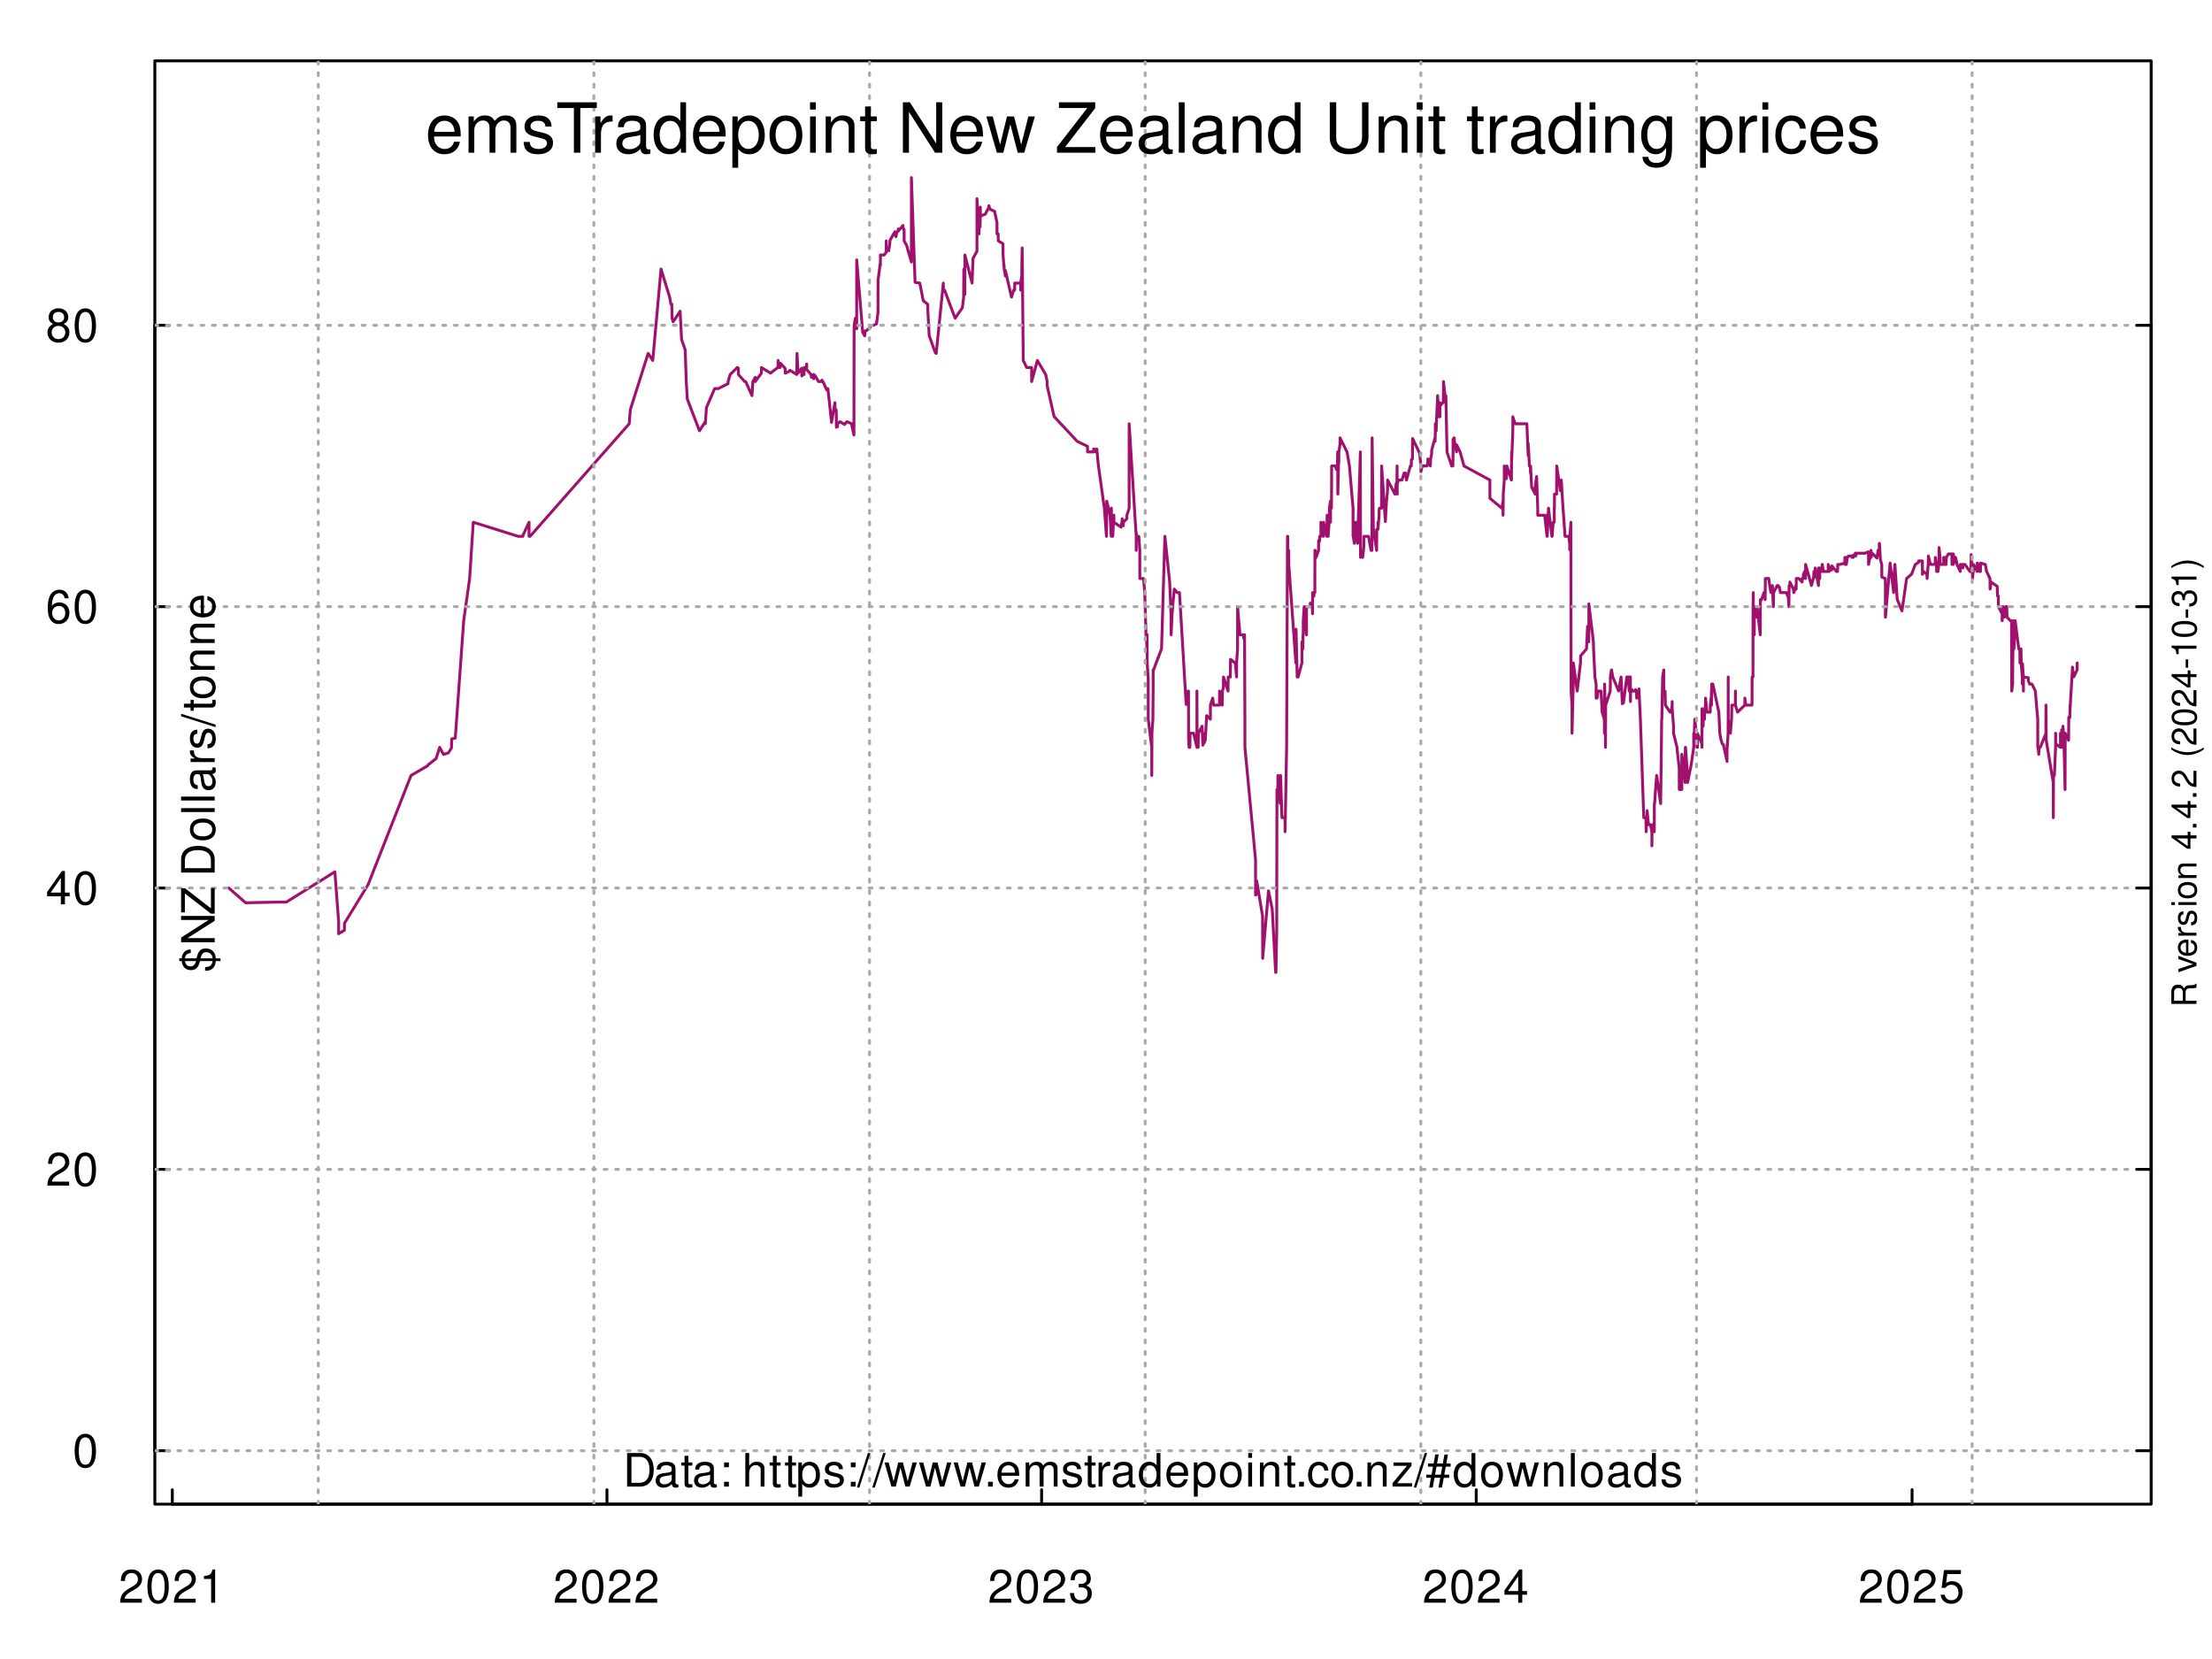 <?xml version="1.0" encoding="UTF-8"?>
<svg xmlns="http://www.w3.org/2000/svg" xmlns:xlink="http://www.w3.org/1999/xlink" width="576pt" height="432pt" viewBox="0 0 576 432" version="1.1">
<defs>
<g>
<symbol overflow="visible" id="glyph0-0">
<path style="stroke:none;" d=""/>
</symbol>
<symbol overflow="visible" id="glyph0-1">
<path style="stroke:none;" d="M 6.078 -1.047 L 1.594 -1.047 C 1.703 -1.766 2.094 -2.219 3.125 -2.859 L 4.328 -3.531 C 5.516 -4.188 6.125 -5.078 6.125 -6.141 C 6.125 -6.859 5.844 -7.531 5.344 -8 C 4.844 -8.453 4.219 -8.672 3.406 -8.672 C 2.328 -8.672 1.531 -8.297 1.062 -7.547 C 0.75 -7.094 0.625 -6.547 0.594 -5.672 L 1.656 -5.672 C 1.688 -6.266 1.766 -6.609 1.906 -6.906 C 2.188 -7.422 2.734 -7.75 3.375 -7.75 C 4.328 -7.75 5.047 -7.062 5.047 -6.125 C 5.047 -5.422 4.656 -4.828 3.906 -4.391 L 2.797 -3.75 C 1.016 -2.719 0.5 -1.906 0.406 -0.016 L 6.078 -0.016 Z M 6.078 -1.047 "/>
</symbol>
<symbol overflow="visible" id="glyph0-2">
<path style="stroke:none;" d="M 3.297 -8.672 C 2.516 -8.672 1.781 -8.312 1.344 -7.734 C 0.797 -6.953 0.516 -5.812 0.516 -4.203 C 0.516 -1.266 1.469 0.281 3.297 0.281 C 5.094 0.281 6.078 -1.266 6.078 -4.125 C 6.078 -5.812 5.812 -6.938 5.25 -7.734 C 4.812 -8.328 4.109 -8.672 3.297 -8.672 Z M 3.297 -7.734 C 4.438 -7.734 5 -6.578 5 -4.219 C 5 -1.75 4.453 -0.594 3.281 -0.594 C 2.156 -0.594 1.594 -1.797 1.594 -4.188 C 1.594 -6.578 2.156 -7.734 3.297 -7.734 Z M 3.297 -7.734 "/>
</symbol>
<symbol overflow="visible" id="glyph0-3">
<path style="stroke:none;" d="M 3.109 -6.188 L 3.109 0 L 4.156 0 L 4.156 -8.672 L 3.469 -8.672 C 3.094 -7.344 2.859 -7.156 1.219 -6.953 L 1.219 -6.188 Z M 3.109 -6.188 "/>
</symbol>
<symbol overflow="visible" id="glyph0-4">
<path style="stroke:none;" d="M 2.656 -4 L 3.234 -4 C 4.375 -4 4.984 -3.453 4.984 -2.406 C 4.984 -1.312 4.328 -0.656 3.234 -0.656 C 2.078 -0.656 1.516 -1.25 1.438 -2.516 L 0.391 -2.516 C 0.438 -1.828 0.547 -1.375 0.75 -0.984 C 1.203 -0.141 2.031 0.281 3.188 0.281 C 4.938 0.281 6.078 -0.781 6.078 -2.422 C 6.078 -3.531 5.656 -4.125 4.625 -4.484 C 5.422 -4.812 5.812 -5.406 5.812 -6.281 C 5.812 -7.781 4.844 -8.672 3.234 -8.672 C 1.516 -8.672 0.594 -7.719 0.562 -5.875 L 1.625 -5.875 C 1.625 -6.406 1.688 -6.703 1.812 -6.969 C 2.047 -7.469 2.578 -7.75 3.234 -7.75 C 4.172 -7.75 4.734 -7.188 4.734 -6.25 C 4.734 -5.641 4.531 -5.266 4.062 -5.062 C 3.766 -4.938 3.391 -4.891 2.656 -4.891 Z M 2.656 -4 "/>
</symbol>
<symbol overflow="visible" id="glyph0-5">
<path style="stroke:none;" d="M 3.922 -2.094 L 3.922 0 L 4.984 0 L 4.984 -2.094 L 6.234 -2.094 L 6.234 -3.047 L 4.984 -3.047 L 4.984 -8.672 L 4.203 -8.672 L 0.344 -3.219 L 0.344 -2.094 Z M 3.922 -3.047 L 1.266 -3.047 L 3.922 -6.875 Z M 3.922 -3.047 "/>
</symbol>
<symbol overflow="visible" id="glyph0-6">
<path style="stroke:none;" d="M 5.719 -8.516 L 1.312 -8.516 L 0.688 -3.875 L 1.656 -3.875 C 2.141 -4.469 2.562 -4.672 3.234 -4.672 C 4.375 -4.672 5.078 -3.891 5.078 -2.625 C 5.078 -1.406 4.375 -0.656 3.219 -0.656 C 2.297 -0.656 1.734 -1.125 1.469 -2.094 L 0.422 -2.094 C 0.562 -1.391 0.688 -1.062 0.938 -0.75 C 1.422 -0.094 2.281 0.281 3.234 0.281 C 4.953 0.281 6.156 -0.969 6.156 -2.766 C 6.156 -4.453 5.047 -5.609 3.406 -5.609 C 2.812 -5.609 2.328 -5.453 1.844 -5.094 L 2.172 -7.469 L 5.719 -7.469 Z M 5.719 -8.516 "/>
</symbol>
<symbol overflow="visible" id="glyph0-7">
<path style="stroke:none;" d="M 5.969 -6.422 C 5.766 -7.844 4.859 -8.672 3.562 -8.672 C 2.625 -8.672 1.781 -8.219 1.281 -7.438 C 0.75 -6.594 0.516 -5.531 0.516 -3.953 C 0.516 -2.5 0.719 -1.578 1.234 -0.797 C 1.688 -0.094 2.438 0.281 3.375 0.281 C 4.984 0.281 6.156 -0.938 6.156 -2.625 C 6.156 -4.219 5.078 -5.359 3.547 -5.359 C 2.719 -5.359 2.047 -5.047 1.594 -4.406 C 1.609 -6.547 2.281 -7.734 3.484 -7.734 C 4.234 -7.734 4.75 -7.266 4.922 -6.422 Z M 3.422 -4.422 C 4.438 -4.422 5.078 -3.703 5.078 -2.547 C 5.078 -1.453 4.359 -0.656 3.391 -0.656 C 2.406 -0.656 1.656 -1.484 1.656 -2.594 C 1.656 -3.672 2.375 -4.422 3.422 -4.422 Z M 3.422 -4.422 "/>
</symbol>
<symbol overflow="visible" id="glyph0-8">
<path style="stroke:none;" d="M 4.688 -4.578 C 5.578 -5.109 5.859 -5.547 5.859 -6.359 C 5.859 -7.734 4.812 -8.672 3.297 -8.672 C 1.797 -8.672 0.75 -7.734 0.75 -6.375 C 0.75 -5.547 1.016 -5.125 1.891 -4.578 C 0.922 -4.078 0.438 -3.375 0.438 -2.406 C 0.438 -0.828 1.609 0.281 3.297 0.281 C 4.984 0.281 6.156 -0.828 6.156 -2.406 C 6.156 -3.375 5.672 -4.078 4.688 -4.578 Z M 3.297 -7.734 C 4.203 -7.734 4.781 -7.203 4.781 -6.344 C 4.781 -5.516 4.188 -4.984 3.297 -4.984 C 2.406 -4.984 1.828 -5.516 1.828 -6.359 C 1.828 -7.203 2.406 -7.734 3.297 -7.734 Z M 3.297 -4.094 C 4.359 -4.094 5.078 -3.391 5.078 -2.391 C 5.078 -1.344 4.375 -0.656 3.281 -0.656 C 2.25 -0.656 1.531 -1.375 1.531 -2.375 C 1.531 -3.406 2.234 -4.094 3.297 -4.094 Z M 3.297 -4.094 "/>
</symbol>
<symbol overflow="visible" id="glyph0-9">
<path style="stroke:none;" d="M 1.062 0 L 4.438 0 C 6.641 0 8 -1.656 8 -4.375 C 8 -7.094 6.656 -8.75 4.438 -8.75 L 1.062 -8.75 Z M 2.188 -0.984 L 2.188 -7.766 L 4.25 -7.766 C 5.969 -7.766 6.891 -6.594 6.891 -4.375 C 6.891 -2.141 5.969 -0.984 4.25 -0.984 Z M 2.188 -0.984 "/>
</symbol>
<symbol overflow="visible" id="glyph0-10">
<path style="stroke:none;" d="M 6.422 -0.594 C 6.312 -0.562 6.266 -0.562 6.203 -0.562 C 5.859 -0.562 5.656 -0.75 5.656 -1.062 L 5.656 -4.75 C 5.656 -5.875 4.844 -6.469 3.297 -6.469 C 2.375 -6.469 1.641 -6.203 1.219 -5.734 C 0.922 -5.406 0.797 -5.047 0.781 -4.422 L 1.781 -4.422 C 1.875 -5.203 2.328 -5.547 3.266 -5.547 C 4.172 -5.547 4.672 -5.203 4.672 -4.609 L 4.672 -4.344 C 4.656 -3.906 4.438 -3.75 3.625 -3.641 C 2.203 -3.469 1.984 -3.422 1.609 -3.266 C 0.875 -2.953 0.5 -2.406 0.5 -1.578 C 0.5 -0.438 1.297 0.281 2.562 0.281 C 3.359 0.281 4 0 4.703 -0.641 C 4.781 0 5.094 0.281 5.734 0.281 C 5.953 0.281 6.078 0.25 6.422 0.172 Z M 4.672 -1.984 C 4.672 -1.641 4.578 -1.438 4.266 -1.156 C 3.859 -0.797 3.375 -0.594 2.781 -0.594 C 2 -0.594 1.547 -0.969 1.547 -1.609 C 1.547 -2.266 1.984 -2.609 3.062 -2.766 C 4.125 -2.906 4.328 -2.953 4.672 -3.109 Z M 4.672 -1.984 "/>
</symbol>
<symbol overflow="visible" id="glyph0-11">
<path style="stroke:none;" d="M 3.047 -6.281 L 2.016 -6.281 L 2.016 -8.016 L 1.016 -8.016 L 1.016 -6.281 L 0.172 -6.281 L 0.172 -5.469 L 1.016 -5.469 L 1.016 -0.719 C 1.016 -0.078 1.453 0.281 2.234 0.281 C 2.5 0.281 2.719 0.25 3.047 0.188 L 3.047 -0.641 C 2.906 -0.609 2.766 -0.594 2.562 -0.594 C 2.141 -0.594 2.016 -0.719 2.016 -1.156 L 2.016 -5.469 L 3.047 -5.469 Z M 3.047 -6.281 "/>
</symbol>
<symbol overflow="visible" id="glyph0-12">
<path style="stroke:none;" d="M 2.562 -1.25 L 1.312 -1.25 L 1.312 0 L 2.562 0 Z M 2.562 -6.281 L 1.312 -6.281 L 1.312 -5.047 L 2.562 -5.047 Z M 2.562 -6.281 "/>
</symbol>
<symbol overflow="visible" id="glyph0-13">
<path style="stroke:none;" d=""/>
</symbol>
<symbol overflow="visible" id="glyph0-14">
<path style="stroke:none;" d="M 0.844 -8.75 L 0.844 0 L 1.844 0 L 1.844 -3.469 C 1.844 -4.75 2.516 -5.594 3.547 -5.594 C 3.875 -5.594 4.188 -5.5 4.422 -5.312 C 4.719 -5.094 4.844 -4.797 4.844 -4.359 L 4.844 0 L 5.828 0 L 5.828 -4.75 C 5.828 -5.812 5.078 -6.469 3.859 -6.469 C 2.969 -6.469 2.422 -6.188 1.844 -5.422 L 1.844 -8.75 Z M 0.844 -8.75 "/>
</symbol>
<symbol overflow="visible" id="glyph0-15">
<path style="stroke:none;" d="M 0.641 2.609 L 1.656 2.609 L 1.656 -0.656 C 2.188 -0.016 2.766 0.281 3.594 0.281 C 5.219 0.281 6.281 -1.031 6.281 -3.031 C 6.281 -5.141 5.25 -6.469 3.578 -6.469 C 2.719 -6.469 2.047 -6.078 1.578 -5.344 L 1.578 -6.281 L 0.641 -6.281 Z M 3.406 -5.531 C 4.516 -5.531 5.234 -4.562 5.234 -3.062 C 5.234 -1.625 4.5 -0.656 3.406 -0.656 C 2.344 -0.656 1.656 -1.625 1.656 -3.094 C 1.656 -4.578 2.344 -5.531 3.406 -5.531 Z M 3.406 -5.531 "/>
</symbol>
<symbol overflow="visible" id="glyph0-16">
<path style="stroke:none;" d="M 5.25 -4.531 C 5.25 -5.766 4.422 -6.469 2.969 -6.469 C 1.516 -6.469 0.562 -5.719 0.562 -4.547 C 0.562 -3.562 1.062 -3.094 2.562 -2.734 L 3.484 -2.516 C 4.188 -2.344 4.469 -2.094 4.469 -1.641 C 4.469 -1.047 3.875 -0.641 3 -0.641 C 2.453 -0.641 2 -0.797 1.75 -1.062 C 1.594 -1.25 1.531 -1.422 1.469 -1.875 L 0.406 -1.875 C 0.453 -0.422 1.266 0.281 2.922 0.281 C 4.5 0.281 5.516 -0.5 5.516 -1.719 C 5.516 -2.656 4.984 -3.172 3.734 -3.469 L 2.766 -3.703 C 1.953 -3.891 1.609 -4.156 1.609 -4.594 C 1.609 -5.188 2.125 -5.547 2.938 -5.547 C 3.75 -5.547 4.172 -5.203 4.203 -4.531 Z M 5.25 -4.531 "/>
</symbol>
<symbol overflow="visible" id="glyph0-17">
<path style="stroke:none;" d="M 2.75 -8.75 L -0.094 0.234 L 0.562 0.234 L 3.406 -8.75 Z M 2.75 -8.75 "/>
</symbol>
<symbol overflow="visible" id="glyph0-18">
<path style="stroke:none;" d="M 6.641 0 L 8.5 -6.281 L 7.375 -6.281 L 6.125 -1.391 L 4.891 -6.281 L 3.656 -6.281 L 2.453 -1.391 L 1.172 -6.281 L 0.078 -6.281 L 1.891 0 L 3.031 0 L 4.234 -4.938 L 5.516 0 Z M 6.641 0 "/>
</symbol>
<symbol overflow="visible" id="glyph0-19">
<path style="stroke:none;" d="M 2.297 -1.25 L 1.047 -1.25 L 1.047 0 L 2.297 0 Z M 2.297 -1.25 "/>
</symbol>
<symbol overflow="visible" id="glyph0-20">
<path style="stroke:none;" d="M 6.156 -2.812 C 6.156 -3.766 6.078 -4.344 5.906 -4.812 C 5.5 -5.844 4.531 -6.469 3.359 -6.469 C 1.609 -6.469 0.484 -5.141 0.484 -3.062 C 0.484 -0.984 1.562 0.281 3.344 0.281 C 4.781 0.281 5.766 -0.547 6.031 -1.906 L 5.016 -1.906 C 4.734 -1.078 4.172 -0.641 3.375 -0.641 C 2.734 -0.641 2.203 -0.938 1.859 -1.469 C 1.625 -1.828 1.531 -2.188 1.531 -2.812 Z M 1.547 -3.625 C 1.625 -4.781 2.344 -5.547 3.344 -5.547 C 4.375 -5.547 5.078 -4.75 5.078 -3.625 Z M 1.547 -3.625 "/>
</symbol>
<symbol overflow="visible" id="glyph0-21">
<path style="stroke:none;" d="M 0.844 -6.281 L 0.844 0 L 1.844 0 L 1.844 -3.953 C 1.844 -4.859 2.516 -5.594 3.328 -5.594 C 4.062 -5.594 4.484 -5.141 4.484 -4.328 L 4.484 0 L 5.5 0 L 5.5 -3.953 C 5.5 -4.859 6.156 -5.594 6.969 -5.594 C 7.703 -5.594 8.141 -5.125 8.141 -4.328 L 8.141 0 L 9.141 0 L 9.141 -4.719 C 9.141 -5.844 8.5 -6.469 7.312 -6.469 C 6.484 -6.469 5.969 -6.219 5.391 -5.516 C 5.016 -6.188 4.516 -6.469 3.703 -6.469 C 2.859 -6.469 2.297 -6.156 1.766 -5.406 L 1.766 -6.281 Z M 0.844 -6.281 "/>
</symbol>
<symbol overflow="visible" id="glyph0-22">
<path style="stroke:none;" d="M 0.828 -6.281 L 0.828 0 L 1.844 0 L 1.844 -3.266 C 1.844 -4.781 2.469 -5.453 3.859 -5.406 L 3.859 -6.438 C 3.688 -6.453 3.594 -6.469 3.469 -6.469 C 2.812 -6.469 2.328 -6.078 1.75 -5.141 L 1.75 -6.281 Z M 0.828 -6.281 "/>
</symbol>
<symbol overflow="visible" id="glyph0-23">
<path style="stroke:none;" d="M 5.938 -8.75 L 4.938 -8.75 L 4.938 -5.5 C 4.531 -6.125 3.859 -6.469 3.016 -6.469 C 1.375 -6.469 0.312 -5.156 0.312 -3.156 C 0.312 -1.031 1.344 0.281 3.047 0.281 C 3.906 0.281 4.516 -0.047 5.047 -0.828 L 5.047 0 L 5.938 0 Z M 3.188 -5.531 C 4.266 -5.531 4.938 -4.578 4.938 -3.078 C 4.938 -1.625 4.25 -0.656 3.188 -0.656 C 2.094 -0.656 1.359 -1.625 1.359 -3.094 C 1.359 -4.562 2.094 -5.531 3.188 -5.531 Z M 3.188 -5.531 "/>
</symbol>
<symbol overflow="visible" id="glyph0-24">
<path style="stroke:none;" d="M 3.266 -6.469 C 1.484 -6.469 0.438 -5.203 0.438 -3.094 C 0.438 -0.969 1.484 0.281 3.281 0.281 C 5.047 0.281 6.125 -0.984 6.125 -3.047 C 6.125 -5.234 5.094 -6.469 3.266 -6.469 Z M 3.281 -5.547 C 4.406 -5.547 5.078 -4.625 5.078 -3.062 C 5.078 -1.578 4.375 -0.641 3.281 -0.641 C 2.156 -0.641 1.469 -1.578 1.469 -3.094 C 1.469 -4.625 2.156 -5.547 3.281 -5.547 Z M 3.281 -5.547 "/>
</symbol>
<symbol overflow="visible" id="glyph0-25">
<path style="stroke:none;" d="M 1.797 -6.281 L 0.797 -6.281 L 0.797 0 L 1.797 0 Z M 1.797 -8.75 L 0.797 -8.75 L 0.797 -7.484 L 1.797 -7.484 Z M 1.797 -8.75 "/>
</symbol>
<symbol overflow="visible" id="glyph0-26">
<path style="stroke:none;" d="M 0.844 -6.281 L 0.844 0 L 1.844 0 L 1.844 -3.469 C 1.844 -4.75 2.516 -5.594 3.547 -5.594 C 4.344 -5.594 4.844 -5.109 4.844 -4.359 L 4.844 0 L 5.844 0 L 5.844 -4.75 C 5.844 -5.797 5.062 -6.469 3.859 -6.469 C 2.922 -6.469 2.312 -6.109 1.766 -5.234 L 1.766 -6.281 Z M 0.844 -6.281 "/>
</symbol>
<symbol overflow="visible" id="glyph0-27">
<path style="stroke:none;" d="M 5.656 -4.172 C 5.609 -4.781 5.469 -5.188 5.234 -5.531 C 4.797 -6.125 4.047 -6.469 3.172 -6.469 C 1.469 -6.469 0.375 -5.125 0.375 -3.031 C 0.375 -1.016 1.453 0.281 3.156 0.281 C 4.656 0.281 5.609 -0.625 5.719 -2.156 L 4.719 -2.156 C 4.547 -1.156 4.031 -0.641 3.188 -0.641 C 2.078 -0.641 1.422 -1.547 1.422 -3.031 C 1.422 -4.609 2.062 -5.547 3.156 -5.547 C 4 -5.547 4.531 -5.047 4.641 -4.172 Z M 5.656 -4.172 "/>
</symbol>
<symbol overflow="visible" id="glyph0-28">
<path style="stroke:none;" d="M 5.312 -6.281 L 0.625 -6.281 L 0.625 -5.406 L 4.125 -5.406 L 0.375 -0.906 L 0.375 0 L 5.484 0 L 5.484 -0.875 L 1.578 -0.875 L 5.312 -5.406 Z M 5.312 -6.281 "/>
</symbol>
<symbol overflow="visible" id="glyph0-29">
<path style="stroke:none;" d="M 5.812 -8.359 L 4.891 -8.359 L 4.469 -6.016 L 2.969 -6.016 L 3.406 -8.359 L 2.5 -8.359 L 2.062 -6.016 L 0.609 -6.016 L 0.609 -5.203 L 1.906 -5.203 L 1.531 -3.109 L 0.172 -3.109 L 0.172 -2.297 L 1.375 -2.297 L 0.922 0.234 L 1.844 0.234 L 2.297 -2.297 L 3.797 -2.297 L 3.344 0.234 L 4.25 0.234 L 4.719 -2.297 L 6.125 -2.297 L 6.125 -3.109 L 4.859 -3.109 L 5.234 -5.203 L 6.5 -5.203 L 6.5 -6.016 L 5.391 -6.016 Z M 4.312 -5.203 L 3.953 -3.109 L 2.453 -3.109 L 2.828 -5.203 Z M 4.312 -5.203 "/>
</symbol>
<symbol overflow="visible" id="glyph0-30">
<path style="stroke:none;" d="M 1.828 -8.75 L 0.812 -8.75 L 0.812 0 L 1.828 0 Z M 1.828 -8.75 "/>
</symbol>
<symbol overflow="visible" id="glyph1-0">
<path style="stroke:none;" d=""/>
</symbol>
<symbol overflow="visible" id="glyph1-1">
<path style="stroke:none;" d="M 9.234 -4.219 C 9.234 -5.656 9.125 -6.516 8.859 -7.219 C 8.25 -8.766 6.797 -9.703 5.047 -9.703 C 2.406 -9.703 0.719 -7.703 0.719 -4.594 C 0.719 -1.469 2.344 0.406 5 0.406 C 7.156 0.406 8.656 -0.812 9.031 -2.859 L 7.531 -2.859 C 7.109 -1.625 6.266 -0.969 5.062 -0.969 C 4.109 -0.969 3.297 -1.406 2.797 -2.203 C 2.438 -2.734 2.297 -3.281 2.281 -4.219 Z M 2.328 -5.438 C 2.453 -7.188 3.516 -8.312 5.016 -8.312 C 6.547 -8.312 7.609 -7.125 7.609 -5.438 Z M 2.328 -5.438 "/>
</symbol>
<symbol overflow="visible" id="glyph1-2">
<path style="stroke:none;" d="M 1.266 -9.438 L 1.266 0 L 2.766 0 L 2.766 -5.922 C 2.766 -7.297 3.766 -8.391 4.984 -8.391 C 6.109 -8.391 6.734 -7.703 6.734 -6.5 L 6.734 0 L 8.25 0 L 8.25 -5.922 C 8.25 -7.297 9.234 -8.391 10.453 -8.391 C 11.562 -8.391 12.203 -7.688 12.203 -6.5 L 12.203 0 L 13.719 0 L 13.719 -7.078 C 13.719 -8.766 12.75 -9.703 10.984 -9.703 C 9.719 -9.703 8.969 -9.328 8.078 -8.266 C 7.531 -9.266 6.766 -9.703 5.547 -9.703 C 4.281 -9.703 3.438 -9.234 2.641 -8.094 L 2.641 -9.438 Z M 1.266 -9.438 "/>
</symbol>
<symbol overflow="visible" id="glyph1-3">
<path style="stroke:none;" d="M 7.891 -6.797 C 7.859 -8.656 6.641 -9.703 4.469 -9.703 C 2.266 -9.703 0.844 -8.562 0.844 -6.828 C 0.844 -5.344 1.609 -4.641 3.828 -4.109 L 5.234 -3.766 C 6.281 -3.516 6.703 -3.125 6.703 -2.469 C 6.703 -1.562 5.812 -0.969 4.5 -0.969 C 3.688 -0.969 3 -1.203 2.625 -1.609 C 2.391 -1.875 2.281 -2.141 2.203 -2.812 L 0.609 -2.812 C 0.688 -0.625 1.906 0.406 4.375 0.406 C 6.75 0.406 8.266 -0.75 8.266 -2.578 C 8.266 -3.984 7.469 -4.75 5.594 -5.203 L 4.156 -5.547 C 2.938 -5.828 2.406 -6.234 2.406 -6.891 C 2.406 -7.781 3.188 -8.312 4.406 -8.312 C 5.609 -8.312 6.266 -7.797 6.297 -6.797 Z M 7.891 -6.797 "/>
</symbol>
<symbol overflow="visible" id="glyph1-4">
<path style="stroke:none;" d="M 6.375 -11.641 L 10.672 -11.641 L 10.672 -13.125 L 0.375 -13.125 L 0.375 -11.641 L 4.703 -11.641 L 4.703 0 L 6.375 0 Z M 6.375 -11.641 "/>
</symbol>
<symbol overflow="visible" id="glyph1-5">
<path style="stroke:none;" d="M 1.234 -9.438 L 1.234 0 L 2.75 0 L 2.75 -4.891 C 2.766 -7.156 3.703 -8.172 5.781 -8.125 L 5.781 -9.641 C 5.531 -9.688 5.375 -9.703 5.203 -9.703 C 4.234 -9.703 3.484 -9.125 2.625 -7.719 L 2.625 -9.438 Z M 1.234 -9.438 "/>
</symbol>
<symbol overflow="visible" id="glyph1-6">
<path style="stroke:none;" d="M 9.625 -0.875 C 9.469 -0.844 9.391 -0.844 9.312 -0.844 C 8.781 -0.844 8.5 -1.109 8.5 -1.578 L 8.5 -7.125 C 8.5 -8.797 7.266 -9.703 4.953 -9.703 C 3.562 -9.703 2.469 -9.312 1.812 -8.609 C 1.391 -8.125 1.203 -7.578 1.172 -6.641 L 2.688 -6.641 C 2.812 -7.797 3.484 -8.312 4.891 -8.312 C 6.266 -8.312 7 -7.812 7 -6.906 L 7 -6.516 C 6.984 -5.875 6.656 -5.641 5.438 -5.469 C 3.312 -5.203 2.984 -5.125 2.406 -4.891 C 1.312 -4.422 0.75 -3.594 0.75 -2.375 C 0.75 -0.672 1.938 0.406 3.859 0.406 C 5.047 0.406 6 0 7.062 -0.969 C 7.156 0 7.625 0.406 8.609 0.406 C 8.922 0.406 9.125 0.375 9.625 0.25 Z M 7 -2.969 C 7 -2.469 6.859 -2.156 6.406 -1.75 C 5.797 -1.188 5.062 -0.906 4.172 -0.906 C 3 -0.906 2.328 -1.453 2.328 -2.406 C 2.328 -3.406 2.969 -3.906 4.594 -4.141 C 6.188 -4.359 6.5 -4.422 7 -4.656 Z M 7 -2.969 "/>
</symbol>
<symbol overflow="visible" id="glyph1-7">
<path style="stroke:none;" d="M 8.906 -13.125 L 7.422 -13.125 L 7.422 -8.25 C 6.781 -9.203 5.781 -9.703 4.516 -9.703 C 2.062 -9.703 0.469 -7.734 0.469 -4.734 C 0.469 -1.547 2.016 0.406 4.578 0.406 C 5.875 0.406 6.766 -0.078 7.578 -1.234 L 7.578 0 L 8.906 0 Z M 4.766 -8.297 C 6.391 -8.297 7.422 -6.875 7.422 -4.609 C 7.422 -2.438 6.375 -0.984 4.781 -0.984 C 3.125 -0.984 2.031 -2.453 2.031 -4.641 C 2.031 -6.844 3.125 -8.297 4.766 -8.297 Z M 4.766 -8.297 "/>
</symbol>
<symbol overflow="visible" id="glyph1-8">
<path style="stroke:none;" d="M 0.969 3.922 L 2.484 3.922 L 2.484 -0.984 C 3.281 -0.016 4.156 0.406 5.375 0.406 C 7.828 0.406 9.406 -1.547 9.406 -4.547 C 9.406 -7.719 7.859 -9.703 5.359 -9.703 C 4.094 -9.703 3.062 -9.125 2.359 -8.016 L 2.359 -9.438 L 0.969 -9.438 Z M 5.109 -8.297 C 6.766 -8.297 7.844 -6.844 7.844 -4.594 C 7.844 -2.453 6.75 -0.984 5.109 -0.984 C 3.516 -0.984 2.484 -2.438 2.484 -4.641 C 2.484 -6.859 3.516 -8.297 5.109 -8.297 Z M 5.109 -8.297 "/>
</symbol>
<symbol overflow="visible" id="glyph1-9">
<path style="stroke:none;" d="M 4.891 -9.703 C 2.234 -9.703 0.641 -7.812 0.641 -4.641 C 0.641 -1.453 2.234 0.406 4.906 0.406 C 7.578 0.406 9.188 -1.469 9.188 -4.578 C 9.188 -7.844 7.625 -9.703 4.891 -9.703 Z M 4.906 -8.312 C 6.609 -8.312 7.609 -6.938 7.609 -4.594 C 7.609 -2.359 6.562 -0.969 4.906 -0.969 C 3.234 -0.969 2.219 -2.359 2.219 -4.641 C 2.219 -6.938 3.234 -8.312 4.906 -8.312 Z M 4.906 -8.312 "/>
</symbol>
<symbol overflow="visible" id="glyph1-10">
<path style="stroke:none;" d="M 2.703 -9.438 L 1.203 -9.438 L 1.203 0 L 2.703 0 Z M 2.703 -13.125 L 1.188 -13.125 L 1.188 -11.234 L 2.703 -11.234 Z M 2.703 -13.125 "/>
</symbol>
<symbol overflow="visible" id="glyph1-11">
<path style="stroke:none;" d="M 1.266 -9.438 L 1.266 0 L 2.766 0 L 2.766 -5.203 C 2.766 -7.125 3.781 -8.391 5.328 -8.391 C 6.516 -8.391 7.266 -7.672 7.266 -6.531 L 7.266 0 L 8.766 0 L 8.766 -7.125 C 8.766 -8.688 7.594 -9.703 5.781 -9.703 C 4.375 -9.703 3.469 -9.156 2.641 -7.844 L 2.641 -9.438 Z M 1.266 -9.438 "/>
</symbol>
<symbol overflow="visible" id="glyph1-12">
<path style="stroke:none;" d="M 4.578 -9.438 L 3.031 -9.438 L 3.031 -12.031 L 1.531 -12.031 L 1.531 -9.438 L 0.25 -9.438 L 0.25 -8.203 L 1.531 -8.203 L 1.531 -1.078 C 1.531 -0.109 2.172 0.406 3.344 0.406 C 3.75 0.406 4.062 0.375 4.578 0.281 L 4.578 -0.969 C 4.359 -0.922 4.156 -0.906 3.859 -0.906 C 3.203 -0.906 3.031 -1.078 3.031 -1.75 L 3.031 -8.203 L 4.578 -8.203 Z M 4.578 -9.438 "/>
</symbol>
<symbol overflow="visible" id="glyph1-13">
<path style="stroke:none;" d=""/>
</symbol>
<symbol overflow="visible" id="glyph1-14">
<path style="stroke:none;" d="M 11.625 -13.125 L 10.047 -13.125 L 10.047 -2.391 L 3.188 -13.125 L 1.375 -13.125 L 1.375 0 L 2.953 0 L 2.953 -10.641 L 9.734 0 L 11.625 0 Z M 11.625 -13.125 "/>
</symbol>
<symbol overflow="visible" id="glyph1-15">
<path style="stroke:none;" d="M 9.969 0 L 12.75 -9.438 L 11.047 -9.438 L 9.188 -2.094 L 7.328 -9.438 L 5.484 -9.438 L 3.688 -2.094 L 1.766 -9.438 L 0.109 -9.438 L 2.844 0 L 4.531 0 L 6.359 -7.391 L 8.266 0 Z M 9.969 0 "/>
</symbol>
<symbol overflow="visible" id="glyph1-16">
<path style="stroke:none;" d="M 10.453 -13.125 L 1.016 -13.125 L 1.016 -11.641 L 8.391 -11.641 L 0.5 -1.469 L 0.5 0 L 10.5 0 L 10.5 -1.469 L 2.609 -1.469 L 10.453 -11.609 Z M 10.453 -13.125 "/>
</symbol>
<symbol overflow="visible" id="glyph1-17">
<path style="stroke:none;" d="M 2.734 -13.125 L 1.219 -13.125 L 1.219 0 L 2.734 0 Z M 2.734 -13.125 "/>
</symbol>
<symbol overflow="visible" id="glyph1-18">
<path style="stroke:none;" d="M 9.938 -13.125 L 9.938 -3.906 C 9.938 -2.141 8.656 -1.062 6.547 -1.062 C 5.578 -1.062 4.781 -1.297 4.156 -1.75 C 3.516 -2.25 3.203 -2.922 3.203 -3.906 L 3.203 -13.125 L 1.531 -13.125 L 1.531 -3.906 C 1.531 -1.234 3.438 0.406 6.547 0.406 C 9.625 0.406 11.609 -1.281 11.609 -3.906 L 11.609 -13.125 Z M 9.938 -13.125 "/>
</symbol>
<symbol overflow="visible" id="glyph1-19">
<path style="stroke:none;" d="M 7.266 -9.438 L 7.266 -8.062 C 6.516 -9.203 5.688 -9.703 4.5 -9.703 C 2.219 -9.703 0.625 -7.578 0.625 -4.547 C 0.625 -2.969 1.016 -1.812 1.812 -0.859 C 2.516 -0.031 3.422 0.406 4.391 0.406 C 5.531 0.406 6.344 -0.094 7.125 -1.281 L 7.125 -0.797 C 7.125 1.734 6.422 2.656 4.547 2.656 C 3.281 2.656 2.609 2.156 2.469 1.078 L 0.938 1.078 C 1.078 2.828 2.469 3.922 4.516 3.922 C 5.906 3.922 7.062 3.469 7.672 2.719 C 8.391 1.844 8.656 0.672 8.656 -1.547 L 8.656 -9.438 Z M 4.641 -8.312 C 6.234 -8.312 7.125 -6.984 7.125 -4.594 C 7.125 -2.297 6.203 -0.969 4.641 -0.969 C 3.094 -0.969 2.203 -2.328 2.203 -4.641 C 2.203 -6.953 3.094 -8.312 4.641 -8.312 Z M 4.641 -8.312 "/>
</symbol>
<symbol overflow="visible" id="glyph1-20">
<path style="stroke:none;" d="M 8.484 -6.266 C 8.406 -7.188 8.203 -7.781 7.844 -8.297 C 7.203 -9.188 6.062 -9.703 4.75 -9.703 C 2.203 -9.703 0.562 -7.688 0.562 -4.547 C 0.562 -1.516 2.172 0.406 4.734 0.406 C 6.984 0.406 8.406 -0.938 8.594 -3.234 L 7.078 -3.234 C 6.828 -1.734 6.047 -0.969 4.766 -0.969 C 3.109 -0.969 2.125 -2.328 2.125 -4.547 C 2.125 -6.906 3.094 -8.312 4.734 -8.312 C 6 -8.312 6.781 -7.578 6.969 -6.266 Z M 8.484 -6.266 "/>
</symbol>
<symbol overflow="visible" id="glyph2-0">
<path style="stroke:none;" d=""/>
</symbol>
<symbol overflow="visible" id="glyph2-1">
<path style="stroke:none;" d="M -9.234 -3 L -8.594 -3 C -8.406 -1.469 -7.562 -0.641 -6.188 -0.641 C -5.438 -0.641 -4.844 -0.922 -4.438 -1.469 C -4.219 -1.797 -4.078 -2.141 -3.812 -3 L -0.547 -3 C -0.625 -2.453 -0.859 -2 -1.234 -1.734 C -1.516 -1.547 -1.719 -1.5 -2.5 -1.422 L -2.5 -0.484 C -0.828 -0.391 0.172 -1.312 0.281 -3 L 1.516 -3 L 1.516 -3.703 L 0.281 -3.703 C 0.234 -4.359 0.094 -4.797 -0.141 -5.203 C -0.578 -5.891 -1.391 -6.297 -2.344 -6.297 C -3.188 -6.297 -3.797 -5.969 -4.188 -5.281 C -4.375 -4.969 -4.422 -4.812 -4.766 -3.703 L -7.75 -3.703 C -7.719 -4.516 -7.109 -5.078 -6.234 -5.094 L -6.234 -6.031 C -7.594 -6.031 -8.484 -5.156 -8.594 -3.703 L -9.234 -3.703 Z M -4.859 -3 C -5.109 -2.047 -5.578 -1.609 -6.312 -1.609 C -7.109 -1.609 -7.625 -2.109 -7.734 -3 Z M -3.703 -3.703 C -3.344 -4.938 -2.984 -5.312 -2.203 -5.312 C -1.734 -5.312 -1.312 -5.141 -1 -4.812 C -0.719 -4.531 -0.609 -4.219 -0.547 -3.703 Z M -3.703 -3.703 "/>
</symbol>
<symbol overflow="visible" id="glyph2-2">
<path style="stroke:none;" d="M -8.75 -7.75 L -8.75 -6.703 L -1.594 -6.703 L -8.75 -2.125 L -8.75 -0.906 L 0 -0.906 L 0 -1.969 L -7.094 -1.969 L 0 -6.484 L 0 -7.75 Z M -8.75 -7.75 "/>
</symbol>
<symbol overflow="visible" id="glyph2-3">
<path style="stroke:none;" d="M -8.75 -6.969 L -8.75 -0.672 L -7.766 -0.672 L -7.766 -5.594 L -0.984 -0.344 L 0 -0.344 L 0 -7 L -0.984 -7 L -0.984 -1.734 L -7.734 -6.969 Z M -8.75 -6.969 "/>
</symbol>
<symbol overflow="visible" id="glyph2-4">
<path style="stroke:none;" d=""/>
</symbol>
<symbol overflow="visible" id="glyph2-5">
<path style="stroke:none;" d="M 0 -1.062 L 0 -4.438 C 0 -6.641 -1.656 -8 -4.375 -8 C -7.094 -8 -8.75 -6.656 -8.75 -4.438 L -8.75 -1.062 Z M -0.984 -2.188 L -7.766 -2.188 L -7.766 -4.25 C -7.766 -5.969 -6.594 -6.891 -4.375 -6.891 C -2.141 -6.891 -0.984 -5.969 -0.984 -4.25 Z M -0.984 -2.188 "/>
</symbol>
<symbol overflow="visible" id="glyph2-6">
<path style="stroke:none;" d="M -6.469 -3.266 C -6.469 -1.484 -5.203 -0.438 -3.094 -0.438 C -0.969 -0.438 0.281 -1.484 0.281 -3.281 C 0.281 -5.047 -0.984 -6.125 -3.047 -6.125 C -5.234 -6.125 -6.469 -5.094 -6.469 -3.266 Z M -5.547 -3.281 C -5.547 -4.406 -4.625 -5.078 -3.062 -5.078 C -1.578 -5.078 -0.641 -4.375 -0.641 -3.281 C -0.641 -2.156 -1.578 -1.469 -3.094 -1.469 C -4.625 -1.469 -5.547 -2.156 -5.547 -3.281 Z M -5.547 -3.281 "/>
</symbol>
<symbol overflow="visible" id="glyph2-7">
<path style="stroke:none;" d="M -8.75 -1.828 L -8.75 -0.812 L 0 -0.812 L 0 -1.828 Z M -8.75 -1.828 "/>
</symbol>
<symbol overflow="visible" id="glyph2-8">
<path style="stroke:none;" d="M -0.594 -6.422 C -0.562 -6.312 -0.562 -6.266 -0.562 -6.203 C -0.562 -5.859 -0.75 -5.656 -1.062 -5.656 L -4.75 -5.656 C -5.875 -5.656 -6.469 -4.844 -6.469 -3.297 C -6.469 -2.375 -6.203 -1.641 -5.734 -1.219 C -5.406 -0.922 -5.047 -0.797 -4.422 -0.781 L -4.422 -1.781 C -5.203 -1.875 -5.547 -2.328 -5.547 -3.266 C -5.547 -4.172 -5.203 -4.672 -4.609 -4.672 L -4.344 -4.672 C -3.906 -4.656 -3.75 -4.438 -3.641 -3.625 C -3.469 -2.203 -3.422 -1.984 -3.266 -1.609 C -2.953 -0.875 -2.406 -0.5 -1.578 -0.5 C -0.438 -0.5 0.281 -1.297 0.281 -2.562 C 0.281 -3.359 0 -4 -0.641 -4.703 C 0 -4.781 0.281 -5.094 0.281 -5.734 C 0.281 -5.953 0.25 -6.078 0.172 -6.422 Z M -1.984 -4.672 C -1.641 -4.672 -1.438 -4.578 -1.156 -4.266 C -0.797 -3.859 -0.594 -3.375 -0.594 -2.781 C -0.594 -2 -0.969 -1.547 -1.609 -1.547 C -2.266 -1.547 -2.609 -1.984 -2.766 -3.062 C -2.906 -4.125 -2.953 -4.328 -3.109 -4.672 Z M -1.984 -4.672 "/>
</symbol>
<symbol overflow="visible" id="glyph2-9">
<path style="stroke:none;" d="M -6.281 -0.828 L 0 -0.828 L 0 -1.844 L -3.266 -1.844 C -4.781 -1.844 -5.453 -2.469 -5.406 -3.859 L -6.438 -3.859 C -6.453 -3.688 -6.469 -3.594 -6.469 -3.469 C -6.469 -2.812 -6.078 -2.328 -5.141 -1.75 L -6.281 -1.75 Z M -6.281 -0.828 "/>
</symbol>
<symbol overflow="visible" id="glyph2-10">
<path style="stroke:none;" d="M -4.531 -5.25 C -5.766 -5.25 -6.469 -4.422 -6.469 -2.969 C -6.469 -1.516 -5.719 -0.562 -4.547 -0.562 C -3.562 -0.562 -3.094 -1.062 -2.734 -2.562 L -2.516 -3.484 C -2.344 -4.188 -2.094 -4.469 -1.641 -4.469 C -1.047 -4.469 -0.641 -3.875 -0.641 -3 C -0.641 -2.453 -0.797 -2 -1.062 -1.75 C -1.25 -1.594 -1.422 -1.531 -1.875 -1.469 L -1.875 -0.406 C -0.422 -0.453 0.281 -1.266 0.281 -2.922 C 0.281 -4.5 -0.5 -5.516 -1.719 -5.516 C -2.656 -5.516 -3.172 -4.984 -3.469 -3.734 L -3.703 -2.766 C -3.891 -1.953 -4.156 -1.609 -4.594 -1.609 C -5.188 -1.609 -5.547 -2.125 -5.547 -2.938 C -5.547 -3.75 -5.203 -4.172 -4.531 -4.203 Z M -4.531 -5.25 "/>
</symbol>
<symbol overflow="visible" id="glyph2-11">
<path style="stroke:none;" d="M -8.75 -2.75 L 0.234 0.094 L 0.234 -0.562 L -8.75 -3.406 Z M -8.75 -2.75 "/>
</symbol>
<symbol overflow="visible" id="glyph2-12">
<path style="stroke:none;" d="M -6.281 -3.047 L -6.281 -2.016 L -8.016 -2.016 L -8.016 -1.016 L -6.281 -1.016 L -6.281 -0.172 L -5.469 -0.172 L -5.469 -1.016 L -0.719 -1.016 C -0.078 -1.016 0.281 -1.453 0.281 -2.234 C 0.281 -2.5 0.25 -2.719 0.188 -3.047 L -0.641 -3.047 C -0.609 -2.906 -0.594 -2.766 -0.594 -2.562 C -0.594 -2.141 -0.719 -2.016 -1.156 -2.016 L -5.469 -2.016 L -5.469 -3.047 Z M -6.281 -3.047 "/>
</symbol>
<symbol overflow="visible" id="glyph2-13">
<path style="stroke:none;" d="M -6.281 -0.844 L 0 -0.844 L 0 -1.844 L -3.469 -1.844 C -4.75 -1.844 -5.594 -2.516 -5.594 -3.547 C -5.594 -4.344 -5.109 -4.844 -4.359 -4.844 L 0 -4.844 L 0 -5.844 L -4.75 -5.844 C -5.797 -5.844 -6.469 -5.062 -6.469 -3.859 C -6.469 -2.922 -6.109 -2.312 -5.234 -1.766 L -6.281 -1.766 Z M -6.281 -0.844 "/>
</symbol>
<symbol overflow="visible" id="glyph2-14">
<path style="stroke:none;" d="M -2.812 -6.156 C -3.766 -6.156 -4.344 -6.078 -4.812 -5.906 C -5.844 -5.5 -6.469 -4.531 -6.469 -3.359 C -6.469 -1.609 -5.141 -0.484 -3.062 -0.484 C -0.984 -0.484 0.281 -1.562 0.281 -3.344 C 0.281 -4.781 -0.547 -5.766 -1.906 -6.031 L -1.906 -5.016 C -1.078 -4.734 -0.641 -4.172 -0.641 -3.375 C -0.641 -2.734 -0.938 -2.203 -1.469 -1.859 C -1.828 -1.625 -2.188 -1.531 -2.812 -1.531 Z M -3.625 -1.547 C -4.781 -1.625 -5.547 -2.344 -5.547 -3.344 C -5.547 -4.375 -4.75 -5.078 -3.625 -5.078 Z M -3.625 -1.547 "/>
</symbol>
<symbol overflow="visible" id="glyph3-0">
<path style="stroke:none;" d=""/>
</symbol>
<symbol overflow="visible" id="glyph3-1">
<path style="stroke:none;" d="M -2.828 -1.672 L -2.828 -3.828 C -2.828 -4.578 -2.469 -4.906 -1.656 -4.906 L -1.078 -4.906 C -0.672 -4.906 -0.266 -4.984 0 -5.094 L 0 -6.109 L -0.203 -6.109 C -0.422 -5.797 -0.656 -5.734 -1.531 -5.719 C -2.609 -5.703 -2.938 -5.531 -3.234 -4.828 C -3.609 -5.562 -4.047 -5.859 -4.812 -5.859 C -5.938 -5.859 -6.562 -5.156 -6.562 -3.859 L -6.562 -0.844 L 0 -0.844 L 0 -1.672 Z M -3.562 -1.672 L -5.828 -1.672 L -5.828 -3.703 C -5.828 -4.172 -5.75 -4.438 -5.578 -4.641 C -5.375 -4.875 -5.078 -4.984 -4.703 -4.984 C -3.922 -4.984 -3.562 -4.594 -3.562 -3.703 Z M -3.562 -1.672 "/>
</symbol>
<symbol overflow="visible" id="glyph3-2">
<path style="stroke:none;" d=""/>
</symbol>
<symbol overflow="visible" id="glyph3-3">
<path style="stroke:none;" d="M 0 -2.562 L -4.719 -4.375 L -4.719 -3.531 L -0.891 -2.203 L -4.719 -0.938 L -4.719 -0.094 L 0 -1.75 Z M 0 -2.562 "/>
</symbol>
<symbol overflow="visible" id="glyph3-4">
<path style="stroke:none;" d="M -2.109 -4.609 C -2.828 -4.609 -3.266 -4.562 -3.609 -4.422 C -4.391 -4.125 -4.844 -3.406 -4.844 -2.516 C -4.844 -1.203 -3.859 -0.359 -2.297 -0.359 C -0.734 -0.359 0.203 -1.172 0.203 -2.5 C 0.203 -3.578 -0.406 -4.328 -1.438 -4.516 L -1.438 -3.766 C -0.812 -3.562 -0.484 -3.125 -0.484 -2.531 C -0.484 -2.047 -0.703 -1.641 -1.094 -1.391 C -1.375 -1.219 -1.641 -1.156 -2.109 -1.141 Z M -2.719 -1.156 C -3.594 -1.219 -4.156 -1.75 -4.156 -2.516 C -4.156 -3.281 -3.562 -3.812 -2.719 -3.812 Z M -2.719 -1.156 "/>
</symbol>
<symbol overflow="visible" id="glyph3-5">
<path style="stroke:none;" d="M -4.719 -0.625 L 0 -0.625 L 0 -1.375 L -2.453 -1.375 C -3.578 -1.391 -4.094 -1.859 -4.062 -2.891 L -4.828 -2.891 C -4.844 -2.766 -4.844 -2.688 -4.844 -2.594 C -4.844 -2.109 -4.562 -1.75 -3.859 -1.312 L -4.719 -1.312 Z M -4.719 -0.625 "/>
</symbol>
<symbol overflow="visible" id="glyph3-6">
<path style="stroke:none;" d="M -3.406 -3.938 C -4.328 -3.938 -4.844 -3.328 -4.844 -2.234 C -4.844 -1.141 -4.281 -0.422 -3.406 -0.422 C -2.672 -0.422 -2.328 -0.797 -2.047 -1.922 L -1.875 -2.625 C -1.75 -3.141 -1.562 -3.344 -1.234 -3.344 C -0.781 -3.344 -0.484 -2.906 -0.484 -2.25 C -0.484 -1.844 -0.609 -1.5 -0.797 -1.312 C -0.938 -1.203 -1.078 -1.141 -1.406 -1.094 L -1.406 -0.312 C -0.312 -0.344 0.203 -0.953 0.203 -2.188 C 0.203 -3.375 -0.375 -4.125 -1.281 -4.125 C -1.984 -4.125 -2.375 -3.734 -2.594 -2.797 L -2.766 -2.078 C -2.922 -1.469 -3.109 -1.203 -3.453 -1.203 C -3.891 -1.203 -4.156 -1.594 -4.156 -2.203 C -4.156 -2.812 -3.891 -3.125 -3.406 -3.156 Z M -3.406 -3.938 "/>
</symbol>
<symbol overflow="visible" id="glyph3-7">
<path style="stroke:none;" d="M -4.719 -1.344 L -4.719 -0.609 L 0 -0.609 L 0 -1.344 Z M -6.562 -1.344 L -6.562 -0.594 L -5.609 -0.594 L -5.609 -1.344 Z M -6.562 -1.344 "/>
</symbol>
<symbol overflow="visible" id="glyph3-8">
<path style="stroke:none;" d="M -4.844 -2.453 C -4.844 -1.109 -3.906 -0.328 -2.328 -0.328 C -0.734 -0.328 0.203 -1.109 0.203 -2.453 C 0.203 -3.781 -0.734 -4.594 -2.281 -4.594 C -3.922 -4.594 -4.844 -3.812 -4.844 -2.453 Z M -4.156 -2.453 C -4.156 -3.297 -3.469 -3.812 -2.297 -3.812 C -1.172 -3.812 -0.484 -3.281 -0.484 -2.453 C -0.484 -1.625 -1.172 -1.109 -2.328 -1.109 C -3.469 -1.109 -4.156 -1.625 -4.156 -2.453 Z M -4.156 -2.453 "/>
</symbol>
<symbol overflow="visible" id="glyph3-9">
<path style="stroke:none;" d="M -4.719 -0.625 L 0 -0.625 L 0 -1.391 L -2.594 -1.391 C -3.562 -1.391 -4.188 -1.891 -4.188 -2.656 C -4.188 -3.266 -3.828 -3.641 -3.266 -3.641 L 0 -3.641 L 0 -4.391 L -3.562 -4.391 C -4.344 -4.391 -4.844 -3.797 -4.844 -2.891 C -4.844 -2.188 -4.578 -1.734 -3.922 -1.328 L -4.719 -1.328 Z M -4.719 -0.625 "/>
</symbol>
<symbol overflow="visible" id="glyph3-10">
<path style="stroke:none;" d="M -1.578 -2.938 L 0 -2.938 L 0 -3.734 L -1.578 -3.734 L -1.578 -4.688 L -2.281 -4.688 L -2.281 -3.734 L -6.5 -3.734 L -6.5 -3.156 L -2.406 -0.25 L -1.578 -0.25 Z M -2.281 -2.938 L -2.281 -0.938 L -5.156 -2.938 Z M -2.281 -2.938 "/>
</symbol>
<symbol overflow="visible" id="glyph3-11">
<path style="stroke:none;" d="M -0.938 -1.719 L -0.938 -0.781 L 0 -0.781 L 0 -1.719 Z M -0.938 -1.719 "/>
</symbol>
<symbol overflow="visible" id="glyph3-12">
<path style="stroke:none;" d="M -0.781 -4.547 L -0.781 -1.203 C -1.328 -1.281 -1.672 -1.562 -2.141 -2.344 L -2.641 -3.25 C -3.141 -4.141 -3.812 -4.594 -4.609 -4.594 C -5.141 -4.594 -5.656 -4.391 -6 -4 C -6.344 -3.625 -6.5 -3.156 -6.5 -2.562 C -6.5 -1.75 -6.219 -1.141 -5.656 -0.797 C -5.312 -0.562 -4.906 -0.469 -4.25 -0.453 L -4.25 -1.234 C -4.703 -1.266 -4.953 -1.328 -5.172 -1.438 C -5.578 -1.641 -5.812 -2.047 -5.812 -2.531 C -5.812 -3.25 -5.297 -3.781 -4.594 -3.781 C -4.062 -3.781 -3.625 -3.484 -3.297 -2.922 L -2.812 -2.094 C -2.047 -0.766 -1.438 -0.375 -0.016 -0.312 L -0.016 -4.547 Z M -0.781 -4.547 "/>
</symbol>
<symbol overflow="visible" id="glyph3-13">
<path style="stroke:none;" d="M -6.562 -2.125 C -5.375 -1.219 -3.75 -0.656 -2.328 -0.656 C -0.906 -0.656 0.734 -1.219 1.906 -2.125 L 1.906 -2.625 C 0.625 -1.828 -0.891 -1.391 -2.328 -1.391 C -3.766 -1.391 -5.281 -1.828 -6.562 -2.625 Z M -6.562 -2.125 "/>
</symbol>
<symbol overflow="visible" id="glyph3-14">
<path style="stroke:none;" d="M -6.5 -2.469 C -6.5 -1.875 -6.234 -1.344 -5.797 -1.016 C -5.219 -0.594 -4.359 -0.391 -3.156 -0.391 C -0.953 -0.391 0.203 -1.109 0.203 -2.469 C 0.203 -3.828 -0.953 -4.562 -3.094 -4.562 C -4.359 -4.562 -5.203 -4.359 -5.797 -3.938 C -6.25 -3.609 -6.5 -3.078 -6.5 -2.469 Z M -5.812 -2.469 C -5.812 -3.328 -4.938 -3.75 -3.172 -3.75 C -1.312 -3.75 -0.453 -3.344 -0.453 -2.453 C -0.453 -1.625 -1.344 -1.203 -3.141 -1.203 C -4.938 -1.203 -5.812 -1.625 -5.812 -2.469 Z M -5.812 -2.469 "/>
</symbol>
<symbol overflow="visible" id="glyph3-15">
<path style="stroke:none;" d="M -2.812 -2.562 L -2.812 -0.406 L -2.156 -0.406 L -2.156 -2.562 Z M -2.812 -2.562 "/>
</symbol>
<symbol overflow="visible" id="glyph3-16">
<path style="stroke:none;" d="M -4.641 -2.328 L 0 -2.328 L 0 -3.125 L -6.5 -3.125 L -6.5 -2.594 C -5.516 -2.328 -5.375 -2.141 -5.219 -0.922 L -4.641 -0.922 Z M -4.641 -2.328 "/>
</symbol>
<symbol overflow="visible" id="glyph3-17">
<path style="stroke:none;" d="M -3 -1.984 L -3 -2.422 C -3 -3.281 -2.594 -3.75 -1.812 -3.75 C -0.984 -3.75 -0.5 -3.25 -0.5 -2.438 C -0.5 -1.562 -0.938 -1.141 -1.891 -1.078 L -1.891 -0.281 C -1.375 -0.328 -1.031 -0.406 -0.734 -0.562 C -0.109 -0.906 0.203 -1.516 0.203 -2.391 C 0.203 -3.703 -0.578 -4.547 -1.812 -4.547 C -2.641 -4.547 -3.094 -4.234 -3.359 -3.469 C -3.609 -4.062 -4.062 -4.359 -4.719 -4.359 C -5.828 -4.359 -6.5 -3.641 -6.5 -2.422 C -6.5 -1.141 -5.781 -0.453 -4.406 -0.422 L -4.406 -1.219 C -4.812 -1.219 -5.031 -1.266 -5.234 -1.359 C -5.594 -1.531 -5.812 -1.938 -5.812 -2.438 C -5.812 -3.125 -5.391 -3.562 -4.688 -3.562 C -4.234 -3.562 -3.953 -3.391 -3.797 -3.047 C -3.703 -2.828 -3.672 -2.531 -3.656 -1.984 Z M -3 -1.984 "/>
</symbol>
<symbol overflow="visible" id="glyph3-18">
<path style="stroke:none;" d="M 1.906 -0.844 C 0.734 -1.734 -0.906 -2.297 -2.328 -2.297 C -3.75 -2.297 -5.375 -1.734 -6.562 -0.844 L -6.562 -0.344 C -5.281 -1.141 -3.766 -1.578 -2.328 -1.578 C -0.891 -1.578 0.625 -1.141 1.906 -0.344 Z M 1.906 -0.844 "/>
</symbol>
</g>
<clipPath id="clip1">
  <path d="M 40.32 377 L 560.16 377 L 560.16 379 L 40.32 379 Z M 40.32 377 "/>
</clipPath>
<clipPath id="clip2">
  <path d="M 40.32 304 L 560.16 304 L 560.16 305 L 40.32 305 Z M 40.32 304 "/>
</clipPath>
<clipPath id="clip3">
  <path d="M 40.32 230 L 560.16 230 L 560.16 232 L 40.32 232 Z M 40.32 230 "/>
</clipPath>
<clipPath id="clip4">
  <path d="M 40.32 157 L 560.16 157 L 560.16 159 L 40.32 159 Z M 40.32 157 "/>
</clipPath>
<clipPath id="clip5">
  <path d="M 40.32 84 L 560.16 84 L 560.16 86 L 40.32 86 Z M 40.32 84 "/>
</clipPath>
<clipPath id="clip6">
  <path d="M 82 15.84 L 84 15.84 L 84 391.68 L 82 391.68 Z M 82 15.84 "/>
</clipPath>
<clipPath id="clip7">
  <path d="M 154 15.84 L 156 15.84 L 156 391.68 L 154 391.68 Z M 154 15.84 "/>
</clipPath>
<clipPath id="clip8">
  <path d="M 226 15.84 L 227 15.84 L 227 391.68 L 226 391.68 Z M 226 15.84 "/>
</clipPath>
<clipPath id="clip9">
  <path d="M 297 15.84 L 299 15.84 L 299 391.68 L 297 391.68 Z M 297 15.84 "/>
</clipPath>
<clipPath id="clip10">
  <path d="M 369 15.84 L 371 15.84 L 371 391.68 L 369 391.68 Z M 369 15.84 "/>
</clipPath>
<clipPath id="clip11">
  <path d="M 441 15.84 L 443 15.84 L 443 391.68 L 441 391.68 Z M 441 15.84 "/>
</clipPath>
<clipPath id="clip12">
  <path d="M 513 15.84 L 514 15.84 L 514 391.68 L 513 391.68 Z M 513 15.84 "/>
</clipPath>
</defs>
<g id="surface16">
<rect x="0" y="0" width="576" height="432" style="fill:rgb(100%,100%,100%);fill-opacity:1;stroke:none;"/>
<path style="fill:none;stroke-width:0.75;stroke-linecap:round;stroke-linejoin:round;stroke:rgb(62.353%,6.667%,42.745%);stroke-opacity:1;stroke-miterlimit:10;" d="M 540.906 172.625 L 540.887 174.453 L 540.871 174.453 L 539.992 176.285 L 539.668 173.723 L 539.66 173.723 L 539.637 174.453 L 539.074 183.98 L 539.055 183.613 L 539.047 183.613 L 538.996 186.543 L 538.961 186.91 L 538.723 186.727 L 538.699 186.91 L 538.652 192.77 L 537.781 190.938 L 537.738 205.59 L 537.441 192.77 L 537.199 189.105 L 537.105 194.602 L 536.855 190.023 L 536.855 190.938 L 536.848 194.602 L 536.535 190.938 L 536.531 194.602 L 535.297 193.688 L 535.281 190.938 L 535.266 194.602 L 534.957 201.93 L 534.73 201.93 L 534.68 212.918 L 534.672 203.762 L 534.348 201.93 L 532.832 192.77 L 532.773 183.613 L 532.75 187.277 L 532.75 190.938 L 531.301 194.602 L 530.98 194.602 L 530.902 196.434 L 530.707 194.602 L 530.629 194.602 L 530.625 187.277 L 530.293 183.613 L 530.289 183.613 L 530.008 179.949 L 529.105 178.117 L 528.496 178.117 L 528.16 177.203 L 528.156 176.469 L 526.898 176.285 L 526.898 179.949 L 526.887 176.285 L 526.648 172.805 L 526.645 175.188 L 526.645 176.285 L 526.605 178.117 L 526.594 176.285 L 526.324 172.805 L 526.262 168.961 L 526.027 172.625 L 525.988 172.625 L 525.984 170.793 L 525.949 168.961 L 525.684 168.961 L 524.754 161.633 L 524.754 163.465 L 524.418 168.961 L 524.367 161.633 L 524.145 170.793 L 524.145 171.707 L 524.141 168.961 L 524.113 172.625 L 524.09 178.117 L 523.859 179.949 L 523.852 179.949 L 523.805 163.465 L 523.801 162.551 L 523.801 161.633 L 523.492 161.633 L 522.629 160.719 L 522.621 159.801 L 522.59 159.801 L 522.578 157.969 L 522.578 158.336 L 522.512 157.969 L 522.301 157.969 L 522.301 159.801 L 522.258 159.801 L 521.918 160.719 L 521.887 159.801 L 521.656 159.801 L 521.648 160.719 L 521.621 160.535 L 521.617 157.969 L 521.355 161.633 L 521.344 157.969 L 521.336 157.969 L 521.316 159.801 L 520.379 157.969 L 520.367 155.223 L 520.152 155.223 L 520.121 154.672 L 520.113 154.309 L 520.094 153.391 L 520.051 152.66 L 519.781 152.477 L 518.477 151.559 L 518.219 153.391 L 518.199 152.477 L 518.195 151.559 L 518.176 150.645 L 517.32 148.812 L 517.285 148.812 L 517.043 147.348 L 516.973 146.98 L 515.758 146.613 L 515.758 146.98 L 515.738 146.98 L 515.711 147.898 L 515.711 148.812 L 515.426 148.812 L 515.426 146.98 L 515.402 146.98 L 515.402 147.348 L 514.887 146.613 L 514.887 146.98 L 514.875 147.715 L 514.82 148.812 L 513.918 146.98 L 513.902 146.98 L 513.824 148.812 L 513.82 148.812 L 513.637 150.645 L 513.629 148.812 L 513.547 148.812 L 513.297 144.418 L 513.227 148.812 L 512.953 148.812 L 511.676 146.98 L 511.129 146.98 L 511.125 147.898 L 510.797 146.98 L 510.484 146.98 L 510.453 148.812 L 509.594 146.98 L 509.504 146.25 L 509.492 146.25 L 509.215 145.148 L 508.98 145.148 L 508.98 146.43 L 508.637 144.234 L 508.633 144.781 L 508.633 145.516 L 508.613 145.148 L 508.613 146.98 L 508.551 144.234 L 508.547 145.148 L 508.301 146.98 L 508.254 144.234 L 507.371 144.234 L 506.809 145.148 L 506.746 146.98 L 506.496 145.148 L 506.438 146.98 L 506.398 146.98 L 506.137 145.148 L 506.133 146.98 L 505.23 146.98 L 505.195 146.066 L 505.188 145.148 L 504.926 142.586 L 504.918 143.316 L 504.918 145.148 L 504.902 146.98 L 504.883 146.98 L 504.633 148.812 L 504.605 146.98 L 504.305 148.812 L 504.293 148.812 L 504.281 146.98 L 504.277 146.98 L 503.953 145.148 L 503.922 146.98 L 502.691 146.98 L 502.148 144.781 L 502.141 146.613 L 502.121 145.699 L 502.098 146.98 L 502.09 146.98 L 501.816 150.645 L 501.75 149.547 L 500.91 148.812 L 500.602 149.547 L 500.578 146.066 L 499.605 146.066 L 499.605 146.43 L 498.738 146.98 L 497.766 149.547 L 497.73 149.547 L 496.477 150.645 L 495.266 159.07 L 494.047 156.141 L 494.035 156.141 L 493.43 146.98 L 493.137 150.645 L 493.109 154.309 L 492.172 146.613 L 490.965 160.719 L 490.961 160.719 L 490.953 157.969 L 490.953 155.223 L 490.949 150.645 L 490.02 150.277 L 490.02 148.812 L 490.004 146.98 L 489.648 145.699 L 489.414 141.484 L 489.379 141.484 L 489.348 143.316 L 489.102 144.051 L 489.102 143.316 L 489.051 143.316 L 488.75 145.332 L 487.527 144.051 L 487.512 144.051 L 487.281 144.965 L 487.238 145.148 L 487.238 144.781 L 487.211 143.316 L 487.191 144.051 L 487.184 145.148 L 486.91 145.148 L 486.566 146.98 L 486.543 143.684 L 485.664 144.051 L 483.453 144.051 L 483.211 144.781 L 483.125 144.051 L 482.59 145.148 L 482.512 144.602 L 482.512 144.781 L 482.238 145.148 L 482.227 145.148 L 482.207 144.781 L 481.301 144.781 L 481.273 144.965 L 481.016 145.148 L 480.793 146.98 L 480.688 145.148 L 480.438 145.148 L 480.426 146.98 L 480.395 145.148 L 480.379 146.613 L 479.129 146.98 L 478.551 146.98 L 478.488 148.812 L 478.207 148.812 L 477.012 147.348 L 476.973 147.715 L 476.938 148.445 L 476.398 147.715 L 476.312 148.812 L 476.074 146.98 L 476.066 147.715 L 476.062 148.812 L 474.797 148.812 L 474.543 146.98 L 474.543 147.715 L 474.535 148.812 L 474.5 146.98 L 474.484 146.98 L 474.484 147.898 L 474.164 148.812 L 474.152 148.812 L 473.934 147.898 L 473.871 147.898 L 473.867 150.645 L 473.539 147.898 L 473.531 152.477 L 472.668 147.898 L 472.668 148.812 L 472.652 148.812 L 472.625 149.18 L 472.594 150.277 L 472.34 148.812 L 472.27 150.277 L 471.703 152.477 L 470.176 146.98 L 470.176 148.812 L 470.168 149.727 L 470.156 148.996 L 470.148 150.645 L 470.148 150.277 L 469.898 148.812 L 469.59 149.727 L 469.578 150.645 L 469.25 150.645 L 469.25 151.559 L 468.402 150.645 L 467.746 150.645 L 467.719 153.391 L 467.699 152.477 L 467.664 152.477 L 467.352 153.574 L 467.109 154.309 L 467.059 154.309 L 467.059 153.574 L 466.086 151.559 L 466.086 152.477 L 465.887 152.477 L 465.828 157.969 L 465.59 154.309 L 465.578 154.309 L 465.496 155.223 L 465.188 154.309 L 463.625 154.309 L 463.332 152.844 L 463.035 152.477 L 462.773 152.844 L 462.762 152.477 L 461.855 154.309 L 461.781 157.969 L 461.523 152.477 L 461.523 153.574 L 461.496 152.477 L 461.207 154.309 L 461.145 154.309 L 460.82 152.477 L 460.59 150.645 L 459.695 150.645 L 459.645 156.141 L 459.617 154.309 L 459.617 155.223 L 459.375 154.309 L 459.328 154.309 L 458.711 156.141 L 458.402 156.141 L 458.391 157.969 L 458.371 165.297 L 457.512 157.969 L 457.512 158.887 L 457.496 160.719 L 457.469 158.887 L 457.461 158.887 L 457.43 157.969 L 457.43 159.801 L 457.398 159.801 L 456.84 157.969 L 456.809 165.297 L 456.551 157.969 L 456.551 156.141 L 456.543 154.309 L 456.492 157.969 L 456.48 157.969 L 456.469 172.625 L 456.469 176.285 L 456.246 176.285 L 456.23 181.781 L 456.207 183.613 L 454.625 183.613 L 454.355 181.781 L 454.352 183.613 L 454.336 183.613 L 452.461 185.445 L 451.906 183.613 L 451.898 179.949 L 451.883 183.613 L 450.961 183.613 L 450.895 187.277 L 450.586 190.938 L 450.363 189.105 L 450.031 187.277 L 450.02 176.285 L 450.02 178.117 L 450.016 187.277 L 449.996 190.938 L 449.992 190.938 L 449.773 194.602 L 449.77 194.602 L 449.77 193.688 L 449.738 194.234 L 449.723 198.266 L 448.754 193.871 L 448.449 193.688 L 448.211 192.77 L 448.164 192.77 L 447.832 190.938 L 447.586 185.445 L 446.012 178.117 L 445.727 178.117 L 445.672 183.613 L 445.648 179.949 L 445.641 181.23 L 445.355 183.613 L 445.348 185.445 L 444.488 185.445 L 444.125 181.781 L 444.078 183.613 L 443.863 185.445 L 443.848 187.277 L 443.52 187.277 L 443.52 187.824 L 443.488 189.105 L 443.445 189.105 L 443.195 185.445 L 443.195 184.527 L 443.195 189.105 L 443.191 190.938 L 443.188 194.602 L 443.168 193.688 L 442 190.938 L 442 194.602 L 441.898 194.602 L 441.68 190.938 L 441.344 187.277 L 441.305 187.277 L 441.305 187.457 L 441.297 188.191 L 441.059 194.602 L 441.043 190.938 L 441.043 194.602 L 440.375 199.18 L 439.449 203.762 L 439.445 201.93 L 438.906 194.602 L 438.871 194.602 L 438.793 198.266 L 438.793 203.762 L 437.949 196.434 L 437.938 196.434 L 437.938 205.59 L 437.285 205.59 L 437.27 202.844 L 437.27 200.098 L 436.758 195.52 L 436.688 194.602 L 435.785 190.938 L 435.785 189.105 L 435.43 184.527 L 435.426 182.695 L 435.426 183.613 L 435.176 185.445 L 434.895 185.445 L 433.656 183.613 L 433.625 181.781 L 433.59 179.984 L 433.25 179.949 L 433.25 178.117 L 433.242 174.453 L 432.965 176.285 L 432.941 176.285 L 432.738 187.277 L 432.688 187.277 L 432.617 194.602 L 432.43 209.254 L 431.391 201.93 L 431.105 205.59 L 430.859 209.254 L 430.785 209.254 L 430.773 216.582 L 430.512 214.75 L 430.492 214.75 L 430.445 216.582 L 430.219 214.75 L 430.148 220.246 L 430.148 216.582 L 430.133 216.582 L 429.805 214.75 L 429.254 214.75 L 428.91 211.086 L 428.656 216.582 L 428.594 212.918 L 428.035 212.918 L 427.156 187.277 L 426.781 179.398 L 426.781 179.949 L 426.188 181.781 L 426.121 179.949 L 425.922 179.582 L 425.77 179.949 L 424.957 179.949 L 424.957 179.582 L 424.605 179.949 L 424.566 182.695 L 424.555 176.285 L 424.312 176.285 L 424.262 179.949 L 423.953 176.285 L 423.625 176.285 L 422.734 183.062 L 422.43 183.246 L 422.41 182.332 L 422.121 176.285 L 421.484 179.949 L 419.961 176.285 L 419.652 174.453 L 419.613 174.453 L 419.344 176.285 L 419.305 179.949 L 418.113 183.613 L 418.109 185.445 L 418.07 194.602 L 418.07 185.445 L 418.07 194.602 L 418.043 185.445 L 418.039 187.277 L 417.828 178.117 L 417.785 190.938 L 417.762 187.277 L 417.195 185.445 L 416.906 179.949 L 416.164 179.949 L 415.867 181.781 L 415.629 181.781 L 415.625 178.117 L 415.316 176.285 L 414.957 168.961 L 414.918 167.129 L 413.734 157.238 L 413.73 165.297 L 413.707 167.129 L 413.699 167.129 L 413.695 163.465 L 413.434 163.465 L 413.395 163.098 L 413.125 168.961 L 411.578 170.793 L 411.559 172.625 L 411.555 172.625 L 410.699 179.949 L 409.695 172.625 L 409.648 179.035 L 409.645 179.949 L 409.641 179.949 L 409.641 179.035 L 409.355 190.938 L 409.355 187.277 L 409.352 183.613 L 409.117 179.949 L 409.07 157.969 L 409.062 135.992 L 408.781 139.656 L 408.762 139.656 L 408.742 143.133 L 408.742 141.484 L 408.492 139.656 L 407.531 139.656 L 406.887 130.496 L 406.562 125.004 L 406.293 127.75 L 405.379 121.34 L 405.355 125.004 L 405.348 125.004 L 405.336 128.664 L 404.785 128.664 L 404.777 130.496 L 404.766 132.328 L 404.734 132.328 L 404.734 135.992 L 404.449 135.992 L 404.168 139.656 L 404.109 139.656 L 403.23 132.328 L 403.133 134.16 L 402.902 139.656 L 402.855 134.16 L 402.844 134.16 L 402.836 139.656 L 402.227 134.16 L 400.43 134.16 L 400.422 132.328 L 400.129 124.086 L 399.754 126.832 L 399.754 128.664 L 398.832 126.832 L 398.555 121.34 L 398.531 123.172 L 398.473 121.34 L 398.258 121.34 L 397.945 115.477 L 397.941 117.676 L 397.934 118.59 L 397.59 110.348 L 394.555 110.348 L 394.242 109.434 L 394.227 110.348 L 394.215 110.348 L 394.207 109.434 L 393.941 108.52 L 393.938 112.18 L 393.652 119.508 L 393.625 117.676 L 393.574 124.637 L 393.574 121.34 L 393.566 125.004 L 392.371 121.34 L 392.273 124.637 L 391.715 121.34 L 391.711 125.004 L 391.699 125.004 L 391.699 125.184 L 391.449 128.664 L 391.441 130.496 L 391.387 134.16 L 391.379 130.496 L 391.09 132.328 L 387.969 129.766 L 387.969 125.004 L 381.223 121.34 L 380.207 117.676 L 379.305 115.844 L 379.262 117.676 L 378.969 115.844 L 378.711 114.93 L 378.703 114.379 L 378.645 114.012 L 378.637 114.012 L 378.371 114.379 L 378.371 117.676 L 378.324 121.34 L 378.012 121.34 L 376.797 117.676 L 376.504 103.023 L 376.473 104.855 L 375.887 99.359 L 375.855 103.023 L 375.855 103.391 L 375.836 104.855 L 375.629 104.855 L 374.965 105.77 L 374.949 104.855 L 374.949 108.52 L 374.672 108.52 L 374.359 103.023 L 374.066 109.434 L 374.027 110.348 L 373.98 112.18 L 373.758 110.348 L 373.75 113.098 L 373.723 114.012 L 373.699 114.93 L 373.664 114.012 L 372.797 117.309 L 372.789 117.859 L 372.789 118.227 L 372.527 119.508 L 372.496 120.422 L 372.449 121.34 L 372.441 119.508 L 372.441 120.605 L 372.148 120.605 L 371.867 120.973 L 371.805 119.508 L 371.805 120.422 L 371.59 121.34 L 370.32 121.34 L 370.012 122.805 L 370.012 121.34 L 369.996 121.34 L 369.672 118.043 L 367.844 114.195 L 367.82 116.762 L 367.809 116.762 L 367.805 117.676 L 367.805 119.508 L 367.535 119.691 L 367.527 119.875 L 367.492 121.34 L 367.254 121.34 L 366.242 125.004 L 366.02 123.535 L 365.953 123.172 L 365.637 123.172 L 365.062 125.004 L 364.164 125.004 L 363.844 125.918 L 363.84 128.664 L 363.828 128.664 L 363.801 121.34 L 363.766 124.086 L 363.766 125.918 L 363.547 125.918 L 363.48 126.832 L 363.238 128.664 L 361.34 125.004 L 361.309 127.75 L 361.055 130.496 L 361.039 130.496 L 360.746 135.809 L 359.777 121.34 L 359.754 132.328 L 359.199 132.328 L 359.121 133.062 L 359.121 134.16 L 358.82 137.824 L 358.812 135.992 L 358.809 137.824 L 358.496 137.824 L 358.496 139.656 L 358.484 139.656 L 358.477 143.316 L 357.648 137.824 L 357.637 139.656 L 357.301 114.012 L 357.25 143.316 L 357.02 143.316 L 356.363 139.656 L 355.148 139.656 L 355.137 142.402 L 354.84 145.148 L 354.461 143.316 L 354.281 145.148 L 354.234 117.676 L 353.52 141.484 L 353.219 139.656 L 352.996 135.992 L 352.977 137.824 L 352.672 139.656 L 352.668 141.484 L 352.383 139.656 L 352.332 139.656 L 352.328 132.328 L 351.391 121.34 L 350.762 117.676 L 350.754 117.676 L 348.941 114.012 L 348.941 115.844 L 348.902 115.844 L 348.664 117.676 L 348.625 117.676 L 348.625 120.422 L 348.582 119.508 L 348.371 128.664 L 348.324 117.676 L 348.27 121.34 L 348.051 121.34 L 348.016 122.254 L 347.715 121.34 L 346.746 121.34 L 346.746 125.734 L 346.703 132.328 L 346.469 130.496 L 346.461 135.992 L 346.449 130.496 L 346.445 130.496 L 346.168 132.328 L 346.168 134.16 L 346.098 135.992 L 345.859 139.656 L 345.809 135.992 L 345.582 135.992 L 345.582 135.074 L 345.566 134.16 L 345.566 135.074 L 345.559 135.992 L 345.559 137.09 L 345.543 139.656 L 345.465 139.656 L 344.66 135.992 L 344.625 137.824 L 344.602 139.656 L 344.539 139.656 L 343.969 135.992 L 343.969 139.656 L 343.652 139.656 L 343.633 140.754 L 343.621 140.754 L 343.379 141.484 L 343.363 141.305 L 343.359 141.305 L 343.359 140.754 L 343.355 141.484 L 343.352 143.316 L 342.703 145.148 L 342.68 145.148 L 342.488 143.316 L 342.406 143.316 L 342.387 150.645 L 342.387 154.309 L 342.148 154.309 L 342.148 155.223 L 341.793 154.309 L 341.789 155.223 L 341.789 157.969 L 341.77 159.801 L 341.75 157.969 L 341.219 157.969 L 341.203 157.055 L 341.203 157.969 L 340.207 157.969 L 340.207 165.297 L 339.602 157.969 L 339.367 161.633 L 339.363 165.297 L 339.312 165.297 L 339.277 168.961 L 339.023 168.961 L 339.02 167.129 L 339.02 172.625 L 338.027 176.285 L 337.785 176.285 L 337.488 163.832 L 337.484 167.129 L 337.461 167.129 L 337.441 172.625 L 335.598 146.98 L 335.594 146.98 L 335.586 143.316 L 335.578 143.316 L 335.566 145.148 L 335.34 145.148 L 335.336 139.656 L 335.281 145.148 L 335.258 139.656 L 335.031 194.602 L 334.629 216.582 L 334.621 216.582 L 334.617 212.918 L 333.816 212.918 L 333.461 201.93 L 333.398 209.254 L 333.395 209.254 L 332.773 201.93 L 332.75 205.59 L 332.555 209.254 L 332.516 205.59 L 332.465 231.234 L 332.457 242.223 L 332.258 253.211 L 332.172 253.211 L 331.285 236.727 L 330.312 231.965 L 328.801 249.551 L 328.773 238.559 L 327.25 229.402 L 327.23 231.234 L 327.172 232.883 L 326.945 233.066 L 326.945 223.906 L 324.176 194.602 L 324.168 187.277 L 324.082 165.297 L 323.84 166.211 L 323.84 165.297 L 322.891 165.297 L 322.262 157.969 L 322.254 168.961 L 322.008 172.625 L 322.008 176.285 L 321.668 172.625 L 321.617 172.625 L 320.449 171.707 L 320.438 172.625 L 320.414 171.707 L 320.383 176.285 L 319.816 176.285 L 319.781 179.949 L 319.773 179.949 L 318.594 176.285 L 318.562 179.035 L 318.32 179.949 L 318.27 183.613 L 317.57 179.949 L 317.562 183.613 L 316.02 183.613 L 315.785 181.781 L 315.191 183.613 L 315.18 187.277 L 314.211 186.359 L 313.848 192.77 L 313.828 192.77 L 313.539 193.504 L 313.531 192.77 L 313.277 190.938 L 313.238 192.77 L 313.219 194.051 L 313.207 194.051 L 313.02 189.105 L 312.066 190.938 L 312 194.602 L 311.734 194.602 L 311.68 179.949 L 311.68 194.602 L 310.82 190.938 L 309.883 190.938 L 309.844 194.602 L 309.629 194.602 L 309.508 192.77 L 309.5 190.938 L 309.488 179.949 L 309.203 181.781 L 308.898 181.781 L 308.879 179.949 L 308.875 183.43 L 307.137 154.309 L 306.504 154.309 L 305.777 153.391 L 305.539 156.141 L 305.527 156.141 L 305.219 159.801 L 304.965 165.297 L 304.922 159.801 L 304.582 151.559 L 303.336 139.656 L 302.461 168.961 L 300.305 174.637 L 300.297 174.453 L 300.273 174.453 L 300.273 179.949 L 300.211 187.277 L 299.957 190.938 L 299.957 194.602 L 299.914 201.93 L 299.91 194.602 L 299 187.277 L 298.996 176.285 L 298.961 176.285 L 298.734 172.625 L 298.703 165.297 L 298.703 168.961 L 298.418 165.297 L 298.41 165.297 L 298.094 154.309 L 297.77 150.645 L 296.812 150.645 L 296.801 148.812 L 296.801 143.316 L 296.547 139.656 L 295.938 139.656 L 295.887 138.738 L 295.883 139.656 L 295.879 139.656 L 295.867 143.316 L 295.867 139.656 L 294.027 110.348 L 294.027 132.328 L 293.449 134.16 L 293.434 134.16 L 293.43 135.074 L 292.523 135.992 L 292.512 136.906 L 292.211 135.074 L 292.195 135.992 L 292.109 135.992 L 291.926 137.273 L 290.059 135.992 L 290.055 134.16 L 289.762 139.656 L 289.75 137.824 L 289.438 135.992 L 289.398 132.328 L 289.359 139.656 L 289.051 134.16 L 288.195 130.496 L 288.191 132.328 L 288.117 139.656 L 287.574 132.328 L 285.984 120.973 L 285.688 117.676 L 285.625 116.941 L 285.355 117.676 L 285.32 117.676 L 285.102 116.941 L 284.777 116.941 L 284.77 117.309 L 284.73 117.676 L 283.199 117.676 L 283.172 116.211 L 280.508 114.93 L 274.535 108.52 L 274.492 108.52 L 272.68 100.457 L 272.68 99.359 L 272.293 97.527 L 270.125 93.867 L 268.641 99.359 L 268.629 95.695 L 267.352 95.695 L 266.449 93.867 L 266.176 64.559 L 266.086 68.59 L 266.078 69.32 L 266.074 69.688 L 266.066 71.887 L 266.062 71.887 L 265.875 72.984 L 265.785 75.551 L 265.785 73.719 L 264.227 73.719 L 264.215 75.551 L 263.957 75.551 L 263.387 77.383 L 261.805 70.422 L 261.801 71.887 L 261.488 70.055 L 261.473 69.141 L 261.43 69.504 L 261.195 66.391 L 261.176 63.461 L 259.957 62.727 L 259.918 61.262 L 259.918 60.898 L 259.621 60.898 L 259.621 59.797 L 259.609 57.965 L 258.988 55.035 L 257.789 54.484 L 257.496 53.57 L 257.496 53.973 L 256.562 55.77 L 255.633 56.133 L 255.297 56.316 L 255.285 53.938 L 255.285 55.402 L 255.211 59.066 L 255.012 56.5 L 254.996 57.965 L 254.945 60.898 L 254.402 51.738 L 254.398 65.477 L 254.363 65.477 L 253.367 67.309 L 253.125 73.719 L 251.262 66.391 L 251.254 75.184 L 251.246 76.648 L 251.242 76.465 L 250.98 70.055 L 250.93 77.383 L 250.609 80.129 L 248.711 82.875 L 245.961 75.551 L 245.648 75.551 L 245.641 73.719 L 243.789 92.035 L 243.547 91.852 L 241.977 87.453 L 241.965 87.453 L 241.598 80.715 L 241.598 79.25 L 240.406 78.297 L 239.516 73.719 L 238.281 73.535 L 237.328 46.246 L 237.324 68.223 L 236.051 63.828 L 235.438 62.727 L 235.434 59.797 L 235.145 59.43 L 235.141 58.699 L 233.922 60.164 L 233.91 59.98 L 233.91 59.613 L 233.891 60.164 L 233.609 60.348 L 233.555 60.348 L 233.301 61.629 L 233.008 60.348 L 233.008 60.531 L 232.691 60.898 L 231.77 62.547 L 231.738 62.727 L 231.703 63.461 L 231.469 64.926 L 231.457 64.926 L 231.449 65.293 L 231.141 64.559 L 230.777 65.66 L 230.777 62.727 L 230.777 65.66 L 230.227 66.391 L 229.258 66.391 L 229.258 69.141 L 229.258 68.223 L 228.641 72.984 L 228.625 81.41 L 228.621 81.41 L 228.324 83.793 L 228.293 83.609 L 228.273 83.793 L 228.27 84.34 L 227.438 84.707 L 226.793 84.707 L 226.492 85.441 L 225.227 86.355 L 225.227 86.172 L 225.176 87.453 L 224.645 86.539 L 223.082 67.672 L 223.078 85.625 L 222.727 82.875 L 222.41 84.707 L 222.406 84.707 L 222.383 95.695 L 222.363 113.281 L 221.836 110.898 L 221.801 110.348 L 220.531 109.801 L 219.926 110.531 L 218.723 109.801 L 218.098 110.348 L 218.09 110.715 L 218.09 111.082 L 217.793 111.266 L 217.77 107.602 L 217.719 106.688 L 217.441 106.688 L 217.414 104.855 L 216.531 109.984 L 216.18 106.688 L 215.582 101.191 L 215.324 101.559 L 215.277 101.559 L 214.375 99.508 L 214.004 98.992 L 213.996 99.359 L 213.141 99.359 L 212.184 97.711 L 211.891 98.629 L 211.859 97.527 L 211.852 97.527 L 211.293 98.262 L 211.238 97.895 L 211.203 97.527 L 210.066 96.246 L 210.051 94.781 L 210.043 95.695 L 209.426 95.695 L 209.367 97.527 L 209.109 97.527 L 208.793 97.895 L 208.754 95.879 L 208.75 95.879 L 207.812 97.16 L 207.543 92.035 L 207.48 97.527 L 205.711 96.43 L 205.691 96.43 L 205.359 96.797 L 204.48 97.16 L 204.441 95.918 L 203.227 94.598 L 203.199 94.598 L 203.129 95.695 L 202.902 95.695 L 202.617 93.867 L 202.586 95.695 L 202.539 95.695 L 200.648 97.16 L 198.281 95.695 L 198.277 97.16 L 196.664 99.359 L 196.664 98.262 L 196.043 99.359 L 196.043 99.543 L 195.809 103.023 L 194.184 99.359 L 193.914 99.359 L 192.281 97.527 L 192.281 95.879 L 191.973 95.695 L 190.133 97.527 L 189.598 99.359 L 189.578 99.91 L 187.039 101.191 L 186.09 101.191 L 183.953 106.137 L 183.668 110.348 L 183.648 109.801 L 182.145 112.18 L 178.984 103.938 L 178.699 99.359 L 178.426 91.117 L 177.477 88.371 L 177.102 81.043 L 175.289 83.793 L 175 82.875 L 174.93 79.211 L 174.699 79.211 L 174.379 77.383 L 174.375 77.383 L 172.133 70.055 L 169.973 93.867 L 168.793 92.035 L 168.77 92.035 L 164.133 106.688 L 163.848 110.348 L 138.035 139.656 L 137.762 139.656 L 137.762 135.992 L 136.227 139.289 L 136.16 139.656 L 134.941 139.656 L 123.242 135.992 L 122.289 150.645 L 120.746 161.633 L 118.551 192.223 L 117.625 192.402 L 117.559 194.785 L 116.73 196.066 L 115.48 196.434 L 114.48 194.602 L 113.562 197.531 L 111.445 199.18 L 111.438 199.363 L 107.031 201.93 L 95.871 230.316 L 89.719 240.391 L 89.691 240.391 L 89.691 242.223 L 88.184 243.141 L 88.184 240.023 L 87.199 227.02 L 74.562 234.898 L 72.645 234.898 L 63.957 235.078 L 59.574 231.234 "/>
<path style="fill:none;stroke-width:0.75;stroke-linecap:round;stroke-linejoin:round;stroke:rgb(0%,0%,0%);stroke-opacity:1;stroke-miterlimit:10;" d="M 44.871 391.68 L 497.902 391.68 "/>
<path style="fill:none;stroke-width:0.75;stroke-linecap:round;stroke-linejoin:round;stroke:rgb(0%,0%,0%);stroke-opacity:1;stroke-miterlimit:10;" d="M 44.871 391.68 L 44.871 387.922 "/>
<path style="fill:none;stroke-width:0.75;stroke-linecap:round;stroke-linejoin:round;stroke:rgb(0%,0%,0%);stroke-opacity:1;stroke-miterlimit:10;" d="M 158.051 391.68 L 158.051 387.922 "/>
<path style="fill:none;stroke-width:0.75;stroke-linecap:round;stroke-linejoin:round;stroke:rgb(0%,0%,0%);stroke-opacity:1;stroke-miterlimit:10;" d="M 271.23 391.68 L 271.23 387.922 "/>
<path style="fill:none;stroke-width:0.75;stroke-linecap:round;stroke-linejoin:round;stroke:rgb(0%,0%,0%);stroke-opacity:1;stroke-miterlimit:10;" d="M 384.41 391.68 L 384.41 387.922 "/>
<path style="fill:none;stroke-width:0.75;stroke-linecap:round;stroke-linejoin:round;stroke:rgb(0%,0%,0%);stroke-opacity:1;stroke-miterlimit:10;" d="M 497.902 391.68 L 497.902 387.922 "/>
<g style="fill:rgb(0%,0%,0%);fill-opacity:1;">
  <use xlink:href="#glyph0-1" x="30.871" y="417.35"/>
  <use xlink:href="#glyph0-2" x="37.871" y="417.35"/>
  <use xlink:href="#glyph0-1" x="44.871" y="417.35"/>
  <use xlink:href="#glyph0-3" x="51.871" y="417.35"/>
</g>
<g style="fill:rgb(0%,0%,0%);fill-opacity:1;">
  <use xlink:href="#glyph0-1" x="144.051" y="417.35"/>
  <use xlink:href="#glyph0-2" x="151.051" y="417.35"/>
  <use xlink:href="#glyph0-1" x="158.051" y="417.35"/>
  <use xlink:href="#glyph0-1" x="165.051" y="417.35"/>
</g>
<g style="fill:rgb(0%,0%,0%);fill-opacity:1;">
  <use xlink:href="#glyph0-1" x="257.23" y="417.35"/>
  <use xlink:href="#glyph0-2" x="264.23" y="417.35"/>
  <use xlink:href="#glyph0-1" x="271.23" y="417.35"/>
  <use xlink:href="#glyph0-4" x="278.23" y="417.35"/>
</g>
<g style="fill:rgb(0%,0%,0%);fill-opacity:1;">
  <use xlink:href="#glyph0-1" x="370.41" y="417.35"/>
  <use xlink:href="#glyph0-2" x="377.41" y="417.35"/>
  <use xlink:href="#glyph0-1" x="384.41" y="417.35"/>
  <use xlink:href="#glyph0-5" x="391.41" y="417.35"/>
</g>
<g style="fill:rgb(0%,0%,0%);fill-opacity:1;">
  <use xlink:href="#glyph0-1" x="483.902" y="417.35"/>
  <use xlink:href="#glyph0-2" x="490.902" y="417.35"/>
  <use xlink:href="#glyph0-1" x="497.902" y="417.35"/>
  <use xlink:href="#glyph0-6" x="504.902" y="417.35"/>
</g>
<path style="fill:none;stroke-width:0.75;stroke-linecap:round;stroke-linejoin:round;stroke:rgb(0%,0%,0%);stroke-opacity:1;stroke-miterlimit:10;" d="M 40.32 377.762 L 40.32 84.707 "/>
<path style="fill:none;stroke-width:0.75;stroke-linecap:round;stroke-linejoin:round;stroke:rgb(0%,0%,0%);stroke-opacity:1;stroke-miterlimit:10;" d="M 40.32 377.762 L 44.078 377.762 "/>
<path style="fill:none;stroke-width:0.75;stroke-linecap:round;stroke-linejoin:round;stroke:rgb(0%,0%,0%);stroke-opacity:1;stroke-miterlimit:10;" d="M 40.32 304.496 L 44.078 304.496 "/>
<path style="fill:none;stroke-width:0.75;stroke-linecap:round;stroke-linejoin:round;stroke:rgb(0%,0%,0%);stroke-opacity:1;stroke-miterlimit:10;" d="M 40.32 231.234 L 44.078 231.234 "/>
<path style="fill:none;stroke-width:0.75;stroke-linecap:round;stroke-linejoin:round;stroke:rgb(0%,0%,0%);stroke-opacity:1;stroke-miterlimit:10;" d="M 40.32 157.969 L 44.078 157.969 "/>
<path style="fill:none;stroke-width:0.75;stroke-linecap:round;stroke-linejoin:round;stroke:rgb(0%,0%,0%);stroke-opacity:1;stroke-miterlimit:10;" d="M 40.32 84.707 L 44.078 84.707 "/>
<g style="fill:rgb(0%,0%,0%);fill-opacity:1;">
  <use xlink:href="#glyph0-2" x="18.922" y="382.01"/>
</g>
<g style="fill:rgb(0%,0%,0%);fill-opacity:1;">
  <use xlink:href="#glyph0-1" x="11.922" y="308.744"/>
  <use xlink:href="#glyph0-2" x="18.922" y="308.744"/>
</g>
<g style="fill:rgb(0%,0%,0%);fill-opacity:1;">
  <use xlink:href="#glyph0-5" x="11.922" y="235.482"/>
  <use xlink:href="#glyph0-2" x="18.922" y="235.482"/>
</g>
<g style="fill:rgb(0%,0%,0%);fill-opacity:1;">
  <use xlink:href="#glyph0-7" x="11.922" y="162.217"/>
  <use xlink:href="#glyph0-2" x="18.922" y="162.217"/>
</g>
<g style="fill:rgb(0%,0%,0%);fill-opacity:1;">
  <use xlink:href="#glyph0-8" x="11.922" y="88.955"/>
  <use xlink:href="#glyph0-2" x="18.922" y="88.955"/>
</g>
<path style="fill:none;stroke-width:0.75;stroke-linecap:round;stroke-linejoin:round;stroke:rgb(0%,0%,0%);stroke-opacity:1;stroke-miterlimit:10;" d="M 40.32 391.68 L 560.16 391.68 L 560.16 15.84 L 40.32 15.84 Z M 40.32 391.68 "/>
<g clip-path="url(#clip1)" clip-rule="nonzero">
<path style="fill:none;stroke-width:0.75;stroke-linecap:round;stroke-linejoin:round;stroke:rgb(66.275%,66.275%,66.275%);stroke-opacity:1;stroke-dasharray:0.75,2.25;stroke-miterlimit:10;" d="M 40.32 377.762 L 560.16 377.762 "/>
</g>
<g clip-path="url(#clip2)" clip-rule="nonzero">
<path style="fill:none;stroke-width:0.75;stroke-linecap:round;stroke-linejoin:round;stroke:rgb(66.275%,66.275%,66.275%);stroke-opacity:1;stroke-dasharray:0.75,2.25;stroke-miterlimit:10;" d="M 40.32 304.496 L 560.16 304.496 "/>
</g>
<g clip-path="url(#clip3)" clip-rule="nonzero">
<path style="fill:none;stroke-width:0.75;stroke-linecap:round;stroke-linejoin:round;stroke:rgb(66.275%,66.275%,66.275%);stroke-opacity:1;stroke-dasharray:0.75,2.25;stroke-miterlimit:10;" d="M 40.32 231.234 L 560.16 231.234 "/>
</g>
<g clip-path="url(#clip4)" clip-rule="nonzero">
<path style="fill:none;stroke-width:0.75;stroke-linecap:round;stroke-linejoin:round;stroke:rgb(66.275%,66.275%,66.275%);stroke-opacity:1;stroke-dasharray:0.75,2.25;stroke-miterlimit:10;" d="M 40.32 157.969 L 560.16 157.969 "/>
</g>
<g clip-path="url(#clip5)" clip-rule="nonzero">
<path style="fill:none;stroke-width:0.75;stroke-linecap:round;stroke-linejoin:round;stroke:rgb(66.275%,66.275%,66.275%);stroke-opacity:1;stroke-dasharray:0.75,2.25;stroke-miterlimit:10;" d="M 40.32 84.707 L 560.16 84.707 "/>
</g>
<g clip-path="url(#clip6)" clip-rule="nonzero">
<path style="fill:none;stroke-width:0.75;stroke-linecap:round;stroke-linejoin:round;stroke:rgb(66.275%,66.275%,66.275%);stroke-opacity:1;stroke-dasharray:0.75,2.25;stroke-miterlimit:10;" d="M 82.871 391.68 L 82.871 15.84 "/>
</g>
<g clip-path="url(#clip7)" clip-rule="nonzero">
<path style="fill:none;stroke-width:0.75;stroke-linecap:round;stroke-linejoin:round;stroke:rgb(66.275%,66.275%,66.275%);stroke-opacity:1;stroke-dasharray:0.75,2.25;stroke-miterlimit:10;" d="M 154.648 391.68 L 154.648 15.84 "/>
</g>
<g clip-path="url(#clip8)" clip-rule="nonzero">
<path style="fill:none;stroke-width:0.75;stroke-linecap:round;stroke-linejoin:round;stroke:rgb(66.275%,66.275%,66.275%);stroke-opacity:1;stroke-dasharray:0.75,2.25;stroke-miterlimit:10;" d="M 226.426 391.68 L 226.426 15.84 "/>
</g>
<g clip-path="url(#clip9)" clip-rule="nonzero">
<path style="fill:none;stroke-width:0.75;stroke-linecap:round;stroke-linejoin:round;stroke:rgb(66.275%,66.275%,66.275%);stroke-opacity:1;stroke-dasharray:0.75,2.25;stroke-miterlimit:10;" d="M 298.203 391.68 L 298.203 15.84 "/>
</g>
<g clip-path="url(#clip10)" clip-rule="nonzero">
<path style="fill:none;stroke-width:0.75;stroke-linecap:round;stroke-linejoin:round;stroke:rgb(66.275%,66.275%,66.275%);stroke-opacity:1;stroke-dasharray:0.75,2.25;stroke-miterlimit:10;" d="M 369.984 391.68 L 369.984 15.84 "/>
</g>
<g clip-path="url(#clip11)" clip-rule="nonzero">
<path style="fill:none;stroke-width:0.75;stroke-linecap:round;stroke-linejoin:round;stroke:rgb(66.275%,66.275%,66.275%);stroke-opacity:1;stroke-dasharray:0.75,2.25;stroke-miterlimit:10;" d="M 441.762 391.68 L 441.762 15.84 "/>
</g>
<g clip-path="url(#clip12)" clip-rule="nonzero">
<path style="fill:none;stroke-width:0.75;stroke-linecap:round;stroke-linejoin:round;stroke:rgb(66.275%,66.275%,66.275%);stroke-opacity:1;stroke-dasharray:0.75,2.25;stroke-miterlimit:10;" d="M 513.539 391.68 L 513.539 15.84 "/>
</g>
<path style="fill:none;stroke-width:0.75;stroke-linecap:round;stroke-linejoin:round;stroke:rgb(0%,0%,0%);stroke-opacity:1;stroke-miterlimit:10;" d="M 560.16 377.762 L 560.16 84.707 "/>
<path style="fill:none;stroke-width:0.75;stroke-linecap:round;stroke-linejoin:round;stroke:rgb(0%,0%,0%);stroke-opacity:1;stroke-miterlimit:10;" d="M 560.16 377.762 L 556.402 377.762 "/>
<path style="fill:none;stroke-width:0.75;stroke-linecap:round;stroke-linejoin:round;stroke:rgb(0%,0%,0%);stroke-opacity:1;stroke-miterlimit:10;" d="M 560.16 304.496 L 556.402 304.496 "/>
<path style="fill:none;stroke-width:0.75;stroke-linecap:round;stroke-linejoin:round;stroke:rgb(0%,0%,0%);stroke-opacity:1;stroke-miterlimit:10;" d="M 560.16 231.234 L 556.402 231.234 "/>
<path style="fill:none;stroke-width:0.75;stroke-linecap:round;stroke-linejoin:round;stroke:rgb(0%,0%,0%);stroke-opacity:1;stroke-miterlimit:10;" d="M 560.16 157.969 L 556.402 157.969 "/>
<path style="fill:none;stroke-width:0.75;stroke-linecap:round;stroke-linejoin:round;stroke:rgb(0%,0%,0%);stroke-opacity:1;stroke-miterlimit:10;" d="M 560.16 84.707 L 556.402 84.707 "/>
<g style="fill:rgb(0%,0%,0%);fill-opacity:1;">
  <use xlink:href="#glyph0-9" x="162.238" y="387.107"/>
  <use xlink:href="#glyph0-10" x="170.238" y="387.107"/>
  <use xlink:href="#glyph0-11" x="177.238" y="387.107"/>
  <use xlink:href="#glyph0-10" x="180.238" y="387.107"/>
  <use xlink:href="#glyph0-12" x="187.238" y="387.107"/>
  <use xlink:href="#glyph0-13" x="190.238" y="387.107"/>
  <use xlink:href="#glyph0-14" x="193.238" y="387.107"/>
  <use xlink:href="#glyph0-11" x="200.238" y="387.107"/>
  <use xlink:href="#glyph0-11" x="204.238" y="387.107"/>
  <use xlink:href="#glyph0-15" x="207.238" y="387.107"/>
  <use xlink:href="#glyph0-16" x="214.238" y="387.107"/>
  <use xlink:href="#glyph0-12" x="220.238" y="387.107"/>
  <use xlink:href="#glyph0-17" x="223.238" y="387.107"/>
  <use xlink:href="#glyph0-17" x="227.238" y="387.107"/>
  <use xlink:href="#glyph0-18" x="230.238" y="387.107"/>
  <use xlink:href="#glyph0-18" x="239.238" y="387.107"/>
  <use xlink:href="#glyph0-18" x="248.238" y="387.107"/>
  <use xlink:href="#glyph0-19" x="256.238" y="387.107"/>
  <use xlink:href="#glyph0-20" x="259.238" y="387.107"/>
  <use xlink:href="#glyph0-21" x="266.238" y="387.107"/>
  <use xlink:href="#glyph0-16" x="276.238" y="387.107"/>
  <use xlink:href="#glyph0-11" x="282.238" y="387.107"/>
  <use xlink:href="#glyph0-22" x="285.238" y="387.107"/>
  <use xlink:href="#glyph0-10" x="289.238" y="387.107"/>
  <use xlink:href="#glyph0-23" x="296.238" y="387.107"/>
  <use xlink:href="#glyph0-20" x="303.238" y="387.107"/>
  <use xlink:href="#glyph0-15" x="310.238" y="387.107"/>
  <use xlink:href="#glyph0-24" x="317.238" y="387.107"/>
  <use xlink:href="#glyph0-25" x="324.238" y="387.107"/>
  <use xlink:href="#glyph0-26" x="327.238" y="387.107"/>
  <use xlink:href="#glyph0-11" x="334.238" y="387.107"/>
  <use xlink:href="#glyph0-19" x="337.238" y="387.107"/>
  <use xlink:href="#glyph0-27" x="340.238" y="387.107"/>
  <use xlink:href="#glyph0-24" x="346.238" y="387.107"/>
  <use xlink:href="#glyph0-19" x="352.238" y="387.107"/>
  <use xlink:href="#glyph0-26" x="355.238" y="387.107"/>
  <use xlink:href="#glyph0-28" x="362.238" y="387.107"/>
  <use xlink:href="#glyph0-17" x="368.238" y="387.107"/>
  <use xlink:href="#glyph0-29" x="371.238" y="387.107"/>
  <use xlink:href="#glyph0-23" x="378.238" y="387.107"/>
  <use xlink:href="#glyph0-24" x="385.238" y="387.107"/>
  <use xlink:href="#glyph0-18" x="392.238" y="387.107"/>
  <use xlink:href="#glyph0-26" x="401.238" y="387.107"/>
  <use xlink:href="#glyph0-30" x="408.238" y="387.107"/>
  <use xlink:href="#glyph0-24" x="411.238" y="387.107"/>
  <use xlink:href="#glyph0-10" x="418.238" y="387.107"/>
  <use xlink:href="#glyph0-23" x="425.238" y="387.107"/>
  <use xlink:href="#glyph0-16" x="432.238" y="387.107"/>
</g>
<g style="fill:rgb(0%,0%,0%);fill-opacity:1;">
  <use xlink:href="#glyph1-1" x="110.738" y="39.763"/>
  <use xlink:href="#glyph1-2" x="120.738" y="39.763"/>
  <use xlink:href="#glyph1-3" x="135.738" y="39.763"/>
  <use xlink:href="#glyph1-4" x="144.738" y="39.763"/>
  <use xlink:href="#glyph1-5" x="153.738" y="39.763"/>
  <use xlink:href="#glyph1-6" x="159.738" y="39.763"/>
  <use xlink:href="#glyph1-7" x="169.738" y="39.763"/>
  <use xlink:href="#glyph1-1" x="179.738" y="39.763"/>
  <use xlink:href="#glyph1-8" x="189.738" y="39.763"/>
  <use xlink:href="#glyph1-9" x="199.738" y="39.763"/>
  <use xlink:href="#glyph1-10" x="209.738" y="39.763"/>
  <use xlink:href="#glyph1-11" x="213.738" y="39.763"/>
  <use xlink:href="#glyph1-12" x="223.738" y="39.763"/>
  <use xlink:href="#glyph1-13" x="228.738" y="39.763"/>
  <use xlink:href="#glyph1-14" x="233.738" y="39.763"/>
  <use xlink:href="#glyph1-1" x="246.738" y="39.763"/>
  <use xlink:href="#glyph1-15" x="256.738" y="39.763"/>
  <use xlink:href="#glyph1-13" x="269.738" y="39.763"/>
  <use xlink:href="#glyph1-16" x="274.738" y="39.763"/>
  <use xlink:href="#glyph1-1" x="285.738" y="39.763"/>
  <use xlink:href="#glyph1-6" x="295.738" y="39.763"/>
  <use xlink:href="#glyph1-17" x="305.738" y="39.763"/>
  <use xlink:href="#glyph1-6" x="309.738" y="39.763"/>
  <use xlink:href="#glyph1-11" x="319.738" y="39.763"/>
  <use xlink:href="#glyph1-7" x="329.738" y="39.763"/>
  <use xlink:href="#glyph1-13" x="339.738" y="39.763"/>
  <use xlink:href="#glyph1-18" x="344.738" y="39.763"/>
  <use xlink:href="#glyph1-11" x="357.738" y="39.763"/>
  <use xlink:href="#glyph1-10" x="367.738" y="39.763"/>
  <use xlink:href="#glyph1-12" x="371.738" y="39.763"/>
  <use xlink:href="#glyph1-13" x="376.738" y="39.763"/>
  <use xlink:href="#glyph1-12" x="381.738" y="39.763"/>
  <use xlink:href="#glyph1-5" x="386.738" y="39.763"/>
  <use xlink:href="#glyph1-6" x="392.738" y="39.763"/>
  <use xlink:href="#glyph1-7" x="402.738" y="39.763"/>
  <use xlink:href="#glyph1-10" x="412.738" y="39.763"/>
  <use xlink:href="#glyph1-11" x="416.738" y="39.763"/>
  <use xlink:href="#glyph1-19" x="426.738" y="39.763"/>
  <use xlink:href="#glyph1-13" x="436.738" y="39.763"/>
  <use xlink:href="#glyph1-8" x="441.738" y="39.763"/>
  <use xlink:href="#glyph1-5" x="451.738" y="39.763"/>
  <use xlink:href="#glyph1-10" x="457.738" y="39.763"/>
  <use xlink:href="#glyph1-20" x="461.738" y="39.763"/>
  <use xlink:href="#glyph1-1" x="470.738" y="39.763"/>
  <use xlink:href="#glyph1-3" x="480.738" y="39.763"/>
</g>
<g style="fill:rgb(0%,0%,0%);fill-opacity:1;">
  <use xlink:href="#glyph2-1" x="55.908" y="253.262"/>
  <use xlink:href="#glyph2-2" x="55.908" y="246.262"/>
  <use xlink:href="#glyph2-3" x="55.908" y="238.262"/>
  <use xlink:href="#glyph2-4" x="55.908" y="231.262"/>
  <use xlink:href="#glyph2-5" x="55.908" y="228.262"/>
  <use xlink:href="#glyph2-6" x="55.908" y="219.262"/>
  <use xlink:href="#glyph2-7" x="55.908" y="212.262"/>
  <use xlink:href="#glyph2-7" x="55.908" y="209.262"/>
  <use xlink:href="#glyph2-8" x="55.908" y="206.262"/>
  <use xlink:href="#glyph2-9" x="55.908" y="199.262"/>
  <use xlink:href="#glyph2-10" x="55.908" y="195.262"/>
  <use xlink:href="#glyph2-11" x="55.908" y="189.262"/>
  <use xlink:href="#glyph2-12" x="55.908" y="185.262"/>
  <use xlink:href="#glyph2-6" x="55.908" y="182.262"/>
  <use xlink:href="#glyph2-13" x="55.908" y="175.262"/>
  <use xlink:href="#glyph2-13" x="55.908" y="168.262"/>
  <use xlink:href="#glyph2-14" x="55.908" y="161.262"/>
</g>
<g style="fill:rgb(0%,0%,0%);fill-opacity:1;">
  <use xlink:href="#glyph3-1" x="571.959" y="262.262"/>
  <use xlink:href="#glyph3-2" x="571.959" y="256.262"/>
  <use xlink:href="#glyph3-3" x="571.959" y="253.262"/>
  <use xlink:href="#glyph3-4" x="571.959" y="249.262"/>
  <use xlink:href="#glyph3-5" x="571.959" y="244.262"/>
  <use xlink:href="#glyph3-6" x="571.959" y="241.262"/>
  <use xlink:href="#glyph3-7" x="571.959" y="236.262"/>
  <use xlink:href="#glyph3-8" x="571.959" y="234.262"/>
  <use xlink:href="#glyph3-9" x="571.959" y="229.262"/>
  <use xlink:href="#glyph3-2" x="571.959" y="224.262"/>
  <use xlink:href="#glyph3-10" x="571.959" y="221.262"/>
  <use xlink:href="#glyph3-11" x="571.959" y="216.262"/>
  <use xlink:href="#glyph3-10" x="571.959" y="213.262"/>
  <use xlink:href="#glyph3-11" x="571.959" y="208.262"/>
  <use xlink:href="#glyph3-12" x="571.959" y="205.262"/>
  <use xlink:href="#glyph3-2" x="571.959" y="200.262"/>
  <use xlink:href="#glyph3-13" x="571.959" y="197.262"/>
  <use xlink:href="#glyph3-12" x="571.959" y="194.262"/>
  <use xlink:href="#glyph3-14" x="571.959" y="189.262"/>
  <use xlink:href="#glyph3-12" x="571.959" y="184.262"/>
  <use xlink:href="#glyph3-10" x="571.959" y="179.262"/>
  <use xlink:href="#glyph3-15" x="571.959" y="174.262"/>
  <use xlink:href="#glyph3-16" x="571.959" y="171.262"/>
  <use xlink:href="#glyph3-14" x="571.959" y="166.262"/>
  <use xlink:href="#glyph3-15" x="571.959" y="161.262"/>
  <use xlink:href="#glyph3-17" x="571.959" y="158.262"/>
  <use xlink:href="#glyph3-16" x="571.959" y="153.262"/>
  <use xlink:href="#glyph3-18" x="571.959" y="148.262"/>
</g>
</g>
</svg>
